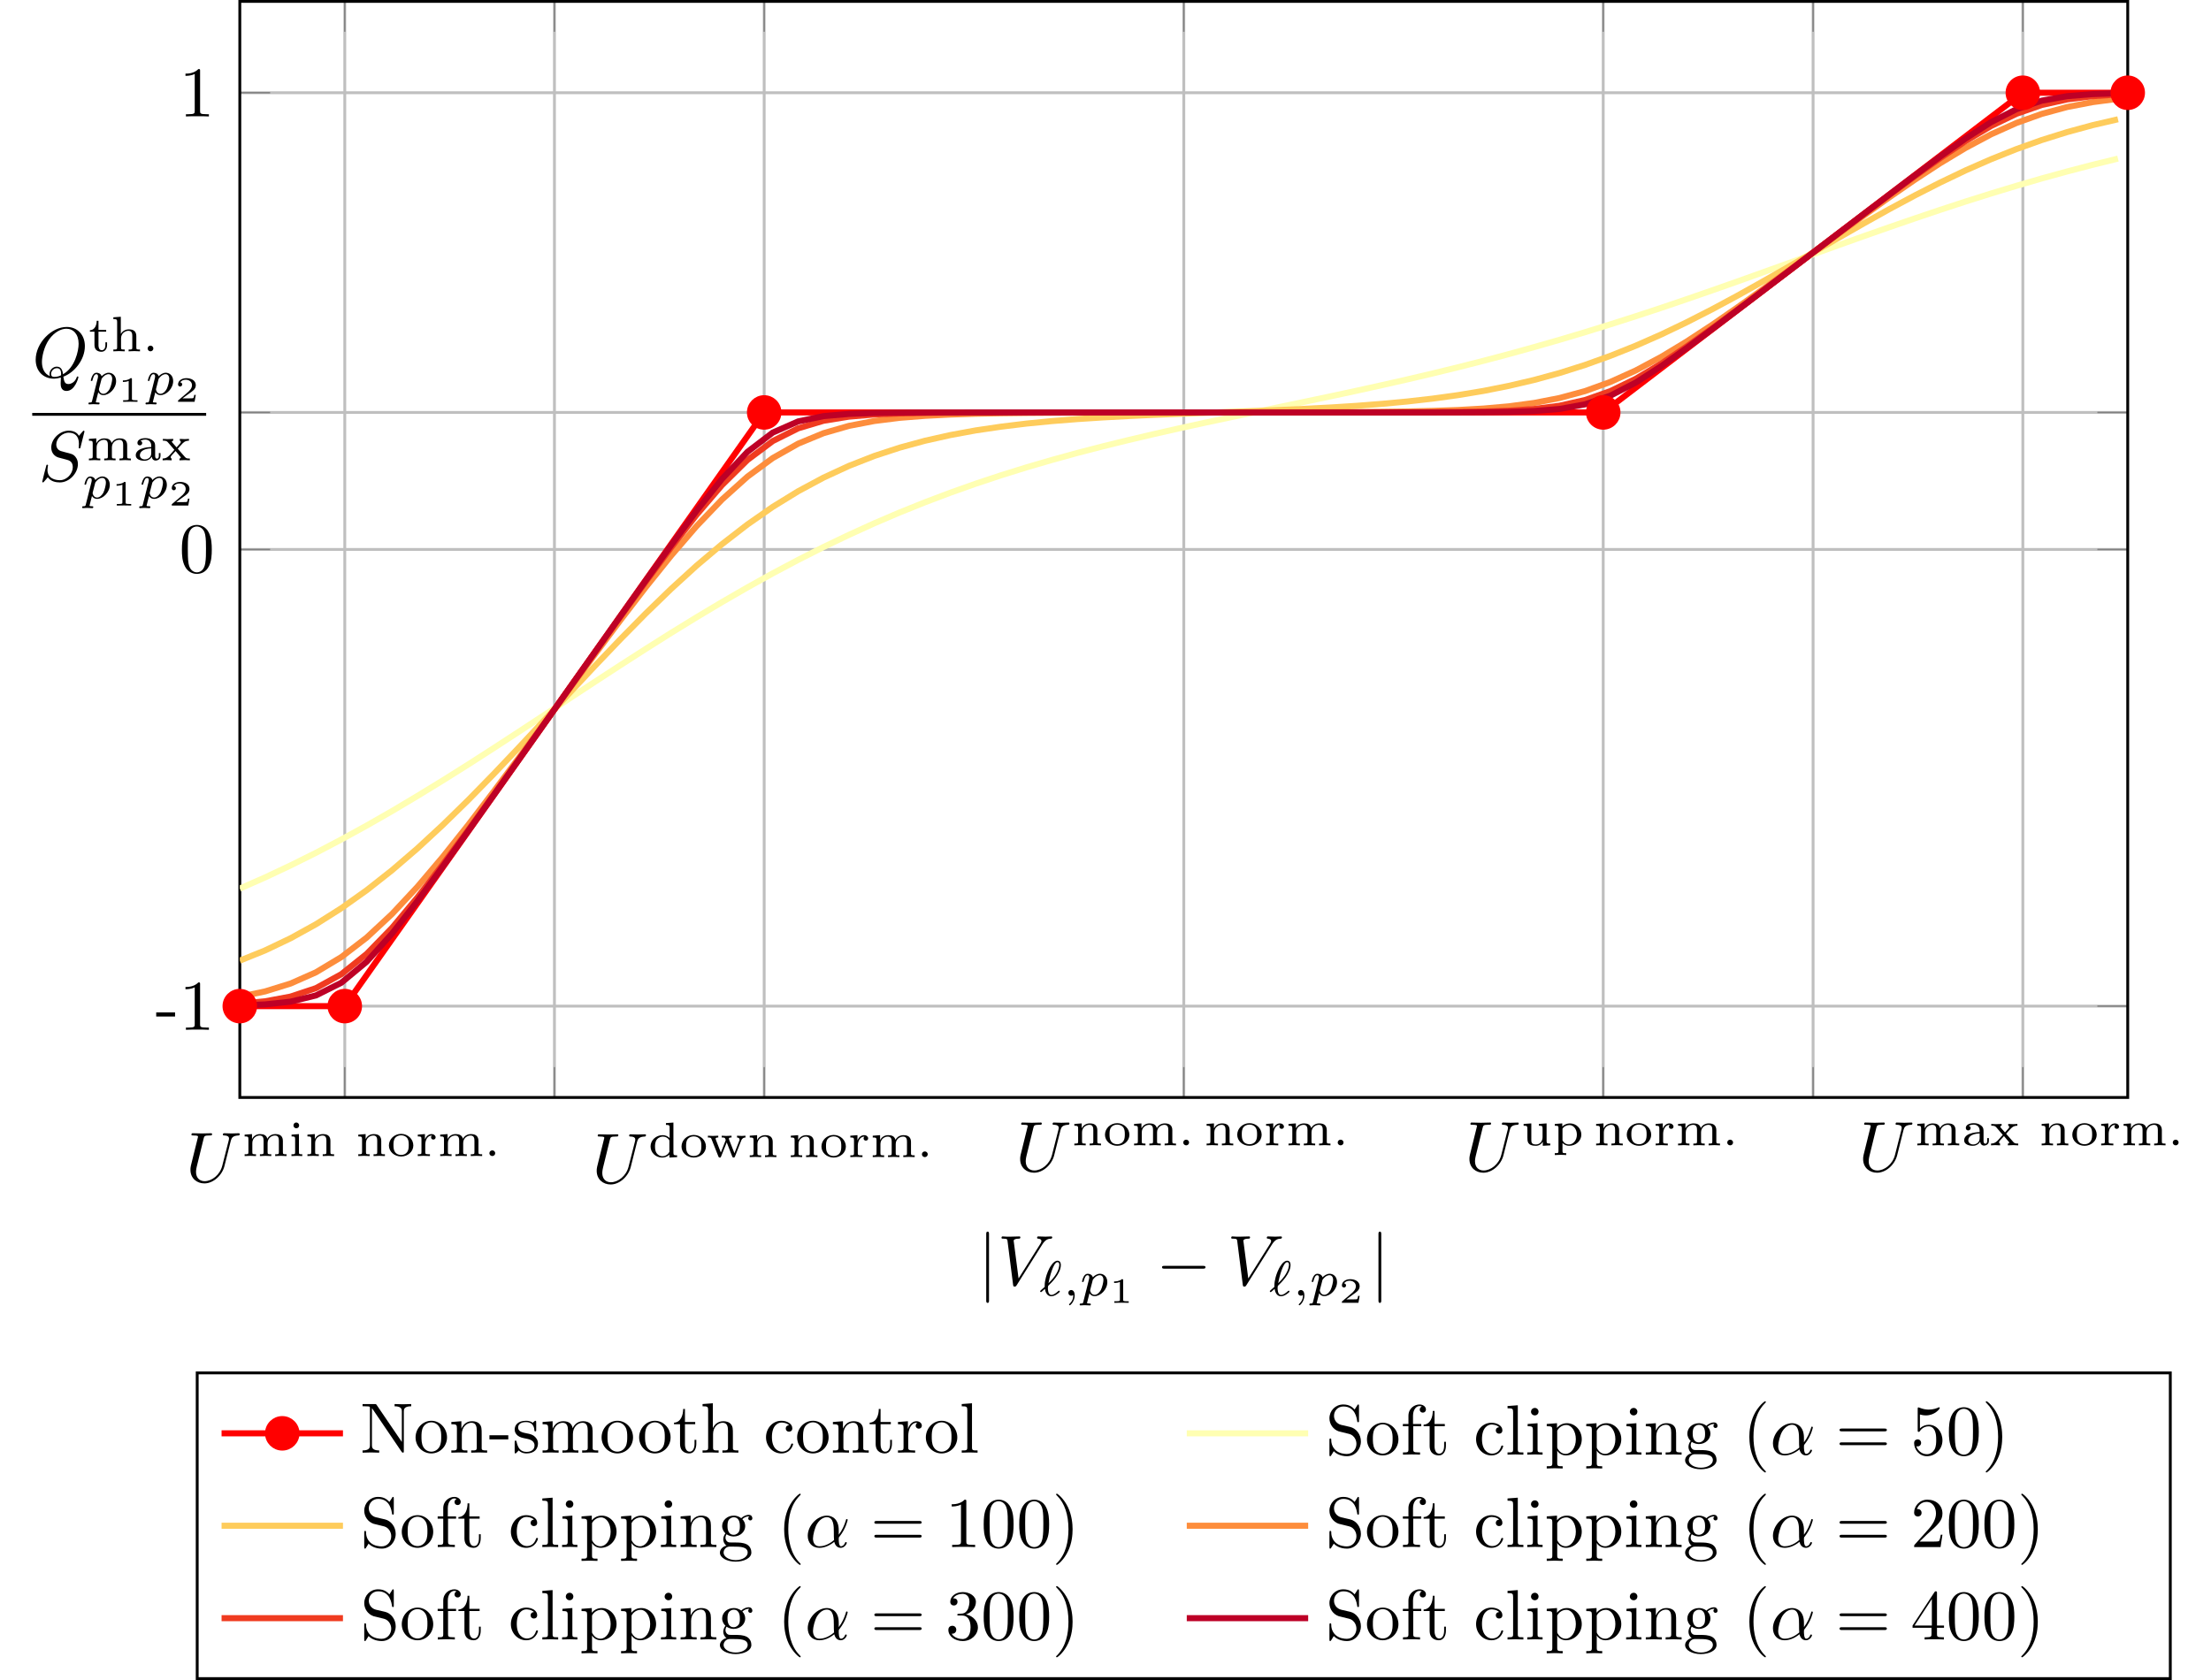<?xml version="1.0" encoding="UTF-8"?>
<svg xmlns="http://www.w3.org/2000/svg" xmlns:xlink="http://www.w3.org/1999/xlink" width="309.772pt" height="235.428pt" viewBox="0 0 309.772 235.428" version="1.1">
<rect x="0" y="0" width="309.772" height="235.428" fill="#333333" stroke="none"/>
<defs>
<g>
<symbol overflow="visible" id="glyph0-0">
<path style="stroke:none;" d=""/>
</symbol>
<symbol overflow="visible" id="glyph0-1">
<path style="stroke:none;" d="M 6.328 -5.766 C 6.438 -6.172 6.609 -6.469 7.406 -6.5 C 7.453 -6.5 7.578 -6.516 7.578 -6.703 C 7.578 -6.703 7.578 -6.812 7.453 -6.812 C 7.125 -6.812 6.766 -6.781 6.438 -6.781 C 6.094 -6.781 5.719 -6.812 5.391 -6.812 C 5.328 -6.812 5.219 -6.812 5.219 -6.609 C 5.219 -6.5 5.312 -6.5 5.391 -6.5 C 5.969 -6.484 6.078 -6.281 6.078 -6.062 C 6.078 -6.031 6.047 -5.875 6.047 -5.859 L 5.141 -2.297 C 4.812 -0.953 3.656 -0.094 2.656 -0.094 C 1.984 -0.094 1.453 -0.531 1.453 -1.391 C 1.453 -1.406 1.453 -1.719 1.562 -2.156 L 2.516 -6.047 C 2.609 -6.406 2.625 -6.5 3.359 -6.5 C 3.625 -6.5 3.703 -6.5 3.703 -6.703 C 3.703 -6.812 3.594 -6.812 3.562 -6.812 C 3.281 -6.812 2.562 -6.781 2.281 -6.781 C 2 -6.781 1.281 -6.812 1 -6.812 C 0.922 -6.812 0.812 -6.812 0.812 -6.609 C 0.812 -6.5 0.891 -6.5 1.094 -6.5 C 1.109 -6.5 1.297 -6.5 1.469 -6.484 C 1.641 -6.453 1.734 -6.453 1.734 -6.312 C 1.734 -6.266 1.625 -5.844 1.562 -5.609 L 1.344 -4.734 C 1.25 -4.344 0.781 -2.469 0.734 -2.266 C 0.672 -2 0.672 -1.844 0.672 -1.688 C 0.672 -0.484 1.578 0.219 2.625 0.219 C 3.875 0.219 5.109 -0.906 5.438 -2.219 Z M 6.328 -5.766 "/>
</symbol>
<symbol overflow="visible" id="glyph0-2">
<path style="stroke:none;" d="M 4.359 -0.062 C 5.906 -0.641 7.375 -2.422 7.375 -4.344 C 7.375 -5.953 6.312 -7.031 4.828 -7.031 C 2.688 -7.031 0.484 -4.766 0.484 -2.438 C 0.484 -0.781 1.609 0.219 3.047 0.219 C 3.297 0.219 3.625 0.172 4.016 0.062 C 3.984 0.688 3.984 0.703 3.984 0.844 C 3.984 1.156 3.984 1.938 4.812 1.938 C 5.984 1.938 6.469 0.109 6.469 0 C 6.469 -0.062 6.406 -0.094 6.359 -0.094 C 6.281 -0.094 6.266 -0.047 6.234 0.016 C 6 0.719 5.422 0.969 5.078 0.969 C 4.609 0.969 4.469 0.703 4.359 -0.062 Z M 2.484 -0.141 C 1.703 -0.453 1.359 -1.219 1.359 -2.125 C 1.359 -2.812 1.625 -4.234 2.375 -5.297 C 3.109 -6.312 4.047 -6.781 4.781 -6.781 C 5.766 -6.781 6.5 -6 6.5 -4.672 C 6.5 -3.672 5.984 -1.328 4.312 -0.406 C 4.266 -0.75 4.172 -1.469 3.438 -1.469 C 2.906 -1.469 2.422 -0.984 2.422 -0.453 C 2.422 -0.266 2.484 -0.156 2.484 -0.141 Z M 3.094 -0.031 C 2.953 -0.031 2.641 -0.031 2.641 -0.453 C 2.641 -0.859 3.016 -1.25 3.438 -1.25 C 3.859 -1.25 4.047 -1.016 4.047 -0.406 C 4.047 -0.266 4.031 -0.25 3.938 -0.203 C 3.672 -0.094 3.375 -0.031 3.094 -0.031 Z M 3.094 -0.031 "/>
</symbol>
<symbol overflow="visible" id="glyph0-3">
<path style="stroke:none;" d="M 6.438 -6.922 C 6.438 -6.953 6.406 -7.031 6.312 -7.031 C 6.266 -7.031 6.266 -7.016 6.141 -6.875 L 5.656 -6.312 C 5.406 -6.781 4.891 -7.031 4.234 -7.031 C 2.969 -7.031 1.781 -5.875 1.781 -4.672 C 1.781 -3.875 2.297 -3.406 2.812 -3.266 L 3.875 -2.984 C 4.25 -2.891 4.797 -2.734 4.797 -1.922 C 4.797 -1.031 3.984 -0.094 3 -0.094 C 2.359 -0.094 1.25 -0.312 1.25 -1.547 C 1.25 -1.781 1.312 -2.031 1.312 -2.078 C 1.328 -2.125 1.328 -2.141 1.328 -2.156 C 1.328 -2.25 1.266 -2.266 1.219 -2.266 C 1.172 -2.266 1.141 -2.25 1.109 -2.219 C 1.078 -2.188 0.516 0.094 0.516 0.125 C 0.516 0.172 0.562 0.219 0.625 0.219 C 0.672 0.219 0.688 0.203 0.812 0.062 L 1.297 -0.5 C 1.719 0.078 2.406 0.219 2.984 0.219 C 4.344 0.219 5.516 -1.109 5.516 -2.344 C 5.516 -3.031 5.172 -3.375 5.031 -3.516 C 4.797 -3.734 4.641 -3.781 3.766 -4 C 3.531 -4.062 3.188 -4.172 3.094 -4.188 C 2.828 -4.281 2.484 -4.562 2.484 -5.094 C 2.484 -5.906 3.281 -6.75 4.234 -6.75 C 5.047 -6.75 5.656 -6.312 5.656 -5.203 C 5.656 -4.891 5.625 -4.703 5.625 -4.641 C 5.625 -4.641 5.625 -4.547 5.734 -4.547 C 5.844 -4.547 5.859 -4.578 5.891 -4.75 Z M 6.438 -6.922 "/>
</symbol>
<symbol overflow="visible" id="glyph0-4">
<path style="stroke:none;" d="M 6.266 -5.672 C 6.75 -6.453 7.172 -6.484 7.531 -6.5 C 7.656 -6.516 7.672 -6.672 7.672 -6.688 C 7.672 -6.766 7.609 -6.812 7.531 -6.812 C 7.281 -6.812 6.984 -6.781 6.719 -6.781 C 6.391 -6.781 6.047 -6.812 5.734 -6.812 C 5.672 -6.812 5.547 -6.812 5.547 -6.625 C 5.547 -6.516 5.625 -6.5 5.703 -6.5 C 5.969 -6.484 6.156 -6.375 6.156 -6.172 C 6.156 -6.016 6.016 -5.797 6.016 -5.797 L 2.953 -0.922 L 2.266 -6.203 C 2.266 -6.375 2.5 -6.5 2.953 -6.5 C 3.094 -6.5 3.203 -6.5 3.203 -6.703 C 3.203 -6.781 3.125 -6.812 3.078 -6.812 C 2.672 -6.812 2.25 -6.781 1.828 -6.781 C 1.656 -6.781 1.469 -6.781 1.281 -6.781 C 1.109 -6.781 0.922 -6.812 0.75 -6.812 C 0.672 -6.812 0.562 -6.812 0.562 -6.625 C 0.562 -6.5 0.641 -6.5 0.812 -6.5 C 1.359 -6.5 1.375 -6.406 1.406 -6.156 L 2.188 -0.016 C 2.219 0.188 2.266 0.219 2.391 0.219 C 2.547 0.219 2.594 0.172 2.672 0.047 Z M 6.266 -5.672 "/>
</symbol>
<symbol overflow="visible" id="glyph0-5">
<path style="stroke:none;" d="M 4.75 -2.359 C 4.75 -3.922 3.828 -4.406 3.094 -4.406 C 1.719 -4.406 0.406 -2.984 0.406 -1.578 C 0.406 -0.641 1 0.109 2.031 0.109 C 2.656 0.109 3.375 -0.125 4.125 -0.734 C 4.25 -0.203 4.578 0.109 5.031 0.109 C 5.562 0.109 5.875 -0.438 5.875 -0.594 C 5.875 -0.672 5.812 -0.703 5.75 -0.703 C 5.688 -0.703 5.656 -0.672 5.625 -0.594 C 5.438 -0.109 5.078 -0.109 5.062 -0.109 C 4.75 -0.109 4.75 -0.891 4.75 -1.125 C 4.75 -1.328 4.75 -1.359 4.859 -1.469 C 5.797 -2.656 6 -3.812 6 -3.812 C 6 -3.844 5.984 -3.922 5.875 -3.922 C 5.781 -3.922 5.781 -3.891 5.734 -3.703 C 5.547 -3.078 5.219 -2.328 4.75 -1.734 Z M 4.094 -0.984 C 3.203 -0.219 2.438 -0.109 2.047 -0.109 C 1.453 -0.109 1.141 -0.562 1.141 -1.203 C 1.141 -1.688 1.406 -2.766 1.719 -3.266 C 2.188 -4 2.734 -4.188 3.078 -4.188 C 4.062 -4.188 4.062 -2.875 4.062 -2.109 C 4.062 -1.734 4.062 -1.156 4.094 -0.984 Z M 4.094 -0.984 "/>
</symbol>
<symbol overflow="visible" id="glyph1-0">
<path style="stroke:none;" d=""/>
</symbol>
<symbol overflow="visible" id="glyph1-1">
<path style="stroke:none;" d="M 5.734 -2.109 C 5.734 -2.719 5.422 -3.078 4.688 -3.078 C 4.125 -3.078 3.75 -2.781 3.562 -2.422 C 3.422 -2.922 3.047 -3.078 2.547 -3.078 C 1.969 -3.078 1.609 -2.766 1.406 -2.391 L 1.406 -3.078 L 0.375 -3 L 0.375 -2.75 C 0.844 -2.75 0.906 -2.703 0.906 -2.359 L 0.906 -0.547 C 0.906 -0.25 0.828 -0.25 0.375 -0.25 L 0.375 0 C 0.391 0 0.875 -0.031 1.172 -0.031 C 1.422 -0.031 1.906 0 1.969 0 L 1.969 -0.25 C 1.516 -0.25 1.453 -0.25 1.453 -0.547 L 1.453 -1.812 C 1.453 -2.531 2.031 -2.875 2.484 -2.875 C 2.969 -2.875 3.031 -2.5 3.031 -2.141 L 3.031 -0.547 C 3.031 -0.25 2.969 -0.25 2.516 -0.25 L 2.516 0 C 2.531 0 3.016 -0.031 3.312 -0.031 C 3.562 -0.031 4.047 0 4.109 0 L 4.109 -0.25 C 3.656 -0.25 3.594 -0.25 3.594 -0.547 L 3.594 -1.812 C 3.594 -2.531 4.172 -2.875 4.625 -2.875 C 5.109 -2.875 5.172 -2.5 5.172 -2.141 L 5.172 -0.547 C 5.172 -0.25 5.109 -0.25 4.656 -0.25 L 4.656 0 C 4.672 0 5.156 -0.031 5.453 -0.031 C 5.703 -0.031 6.188 0 6.25 0 L 6.25 -0.25 C 5.797 -0.25 5.734 -0.25 5.734 -0.547 Z M 5.734 -2.109 "/>
</symbol>
<symbol overflow="visible" id="glyph1-2">
<path style="stroke:none;" d="M 1.469 -4.297 C 1.469 -4.5 1.297 -4.703 1.062 -4.703 C 0.859 -4.703 0.672 -4.531 0.672 -4.297 C 0.672 -4.047 0.875 -3.891 1.062 -3.891 C 1.297 -3.891 1.469 -4.062 1.469 -4.297 Z M 0.406 -3 L 0.406 -2.75 C 0.844 -2.75 0.906 -2.703 0.906 -2.359 L 0.906 -0.547 C 0.906 -0.25 0.844 -0.25 0.391 -0.25 L 0.391 0 C 0.406 0 0.891 -0.031 1.172 -0.031 C 1.422 -0.031 1.672 -0.016 1.906 0 L 1.906 -0.25 C 1.5 -0.25 1.438 -0.25 1.438 -0.547 L 1.438 -3.078 Z M 0.406 -3 "/>
</symbol>
<symbol overflow="visible" id="glyph1-3">
<path style="stroke:none;" d="M 3.594 -2.109 C 3.594 -2.719 3.297 -3.078 2.547 -3.078 C 1.969 -3.078 1.609 -2.766 1.406 -2.391 L 1.406 -3.078 L 0.375 -3 L 0.375 -2.75 C 0.844 -2.75 0.906 -2.703 0.906 -2.359 L 0.906 -0.547 C 0.906 -0.25 0.828 -0.25 0.375 -0.25 L 0.375 0 C 0.391 0 0.875 -0.031 1.172 -0.031 C 1.422 -0.031 1.906 0 1.969 0 L 1.969 -0.25 C 1.516 -0.25 1.453 -0.25 1.453 -0.547 L 1.453 -1.812 C 1.453 -2.531 2.031 -2.875 2.484 -2.875 C 2.969 -2.875 3.031 -2.5 3.031 -2.141 L 3.031 -0.547 C 3.031 -0.25 2.969 -0.25 2.516 -0.25 L 2.516 0 C 2.531 0 3.016 -0.031 3.312 -0.031 C 3.562 -0.031 4.047 0 4.109 0 L 4.109 -0.25 C 3.656 -0.25 3.594 -0.25 3.594 -0.547 Z M 3.594 -2.109 "/>
</symbol>
<symbol overflow="visible" id="glyph1-4">
<path style="stroke:none;" d="M 3.109 -1.875 C 3.109 -2.234 3.109 -2.5 2.781 -2.766 C 2.5 -3 2.172 -3.109 1.75 -3.109 C 1.094 -3.109 0.625 -2.859 0.625 -2.438 C 0.625 -2.203 0.781 -2.094 0.969 -2.094 C 1.156 -2.094 1.297 -2.234 1.297 -2.422 C 1.297 -2.531 1.234 -2.688 1.047 -2.734 C 1.297 -2.906 1.703 -2.906 1.734 -2.906 C 2.125 -2.906 2.562 -2.656 2.562 -2.062 L 2.562 -1.859 C 2.172 -1.844 1.719 -1.812 1.203 -1.625 C 0.578 -1.406 0.391 -1.016 0.391 -0.703 C 0.391 -0.109 1.109 0.062 1.609 0.062 C 2.156 0.062 2.484 -0.25 2.641 -0.516 C 2.656 -0.234 2.844 0.031 3.172 0.031 C 3.188 0.031 3.859 0.031 3.859 -0.625 L 3.859 -1.016 L 3.625 -1.016 L 3.625 -0.641 C 3.625 -0.562 3.625 -0.234 3.359 -0.234 C 3.109 -0.234 3.109 -0.562 3.109 -0.641 Z M 2.562 -0.984 C 2.562 -0.312 1.969 -0.125 1.656 -0.125 C 1.297 -0.125 0.969 -0.359 0.969 -0.703 C 0.969 -1.094 1.297 -1.625 2.562 -1.672 Z M 2.562 -0.984 "/>
</symbol>
<symbol overflow="visible" id="glyph1-5">
<path style="stroke:none;" d="M 2.359 -1.562 C 2.359 -1.562 2.312 -1.625 2.312 -1.625 C 2.312 -1.656 2.766 -2.141 2.828 -2.203 C 3.078 -2.484 3.312 -2.75 3.875 -2.75 L 3.875 -3 C 3.672 -2.984 3.469 -2.969 3.281 -2.969 C 3.078 -2.969 2.797 -2.984 2.594 -3 L 2.594 -2.75 C 2.703 -2.734 2.734 -2.656 2.734 -2.594 C 2.734 -2.578 2.734 -2.469 2.625 -2.359 L 2.141 -1.812 L 1.562 -2.469 C 1.484 -2.547 1.484 -2.578 1.484 -2.609 C 1.484 -2.703 1.578 -2.75 1.672 -2.75 L 1.672 -3 C 1.422 -2.984 1.156 -2.969 0.891 -2.969 C 0.688 -2.969 0.422 -2.984 0.219 -3 L 0.219 -2.75 C 0.531 -2.75 0.719 -2.75 0.906 -2.547 L 1.766 -1.547 C 1.781 -1.531 1.828 -1.484 1.828 -1.469 C 1.828 -1.453 1.297 -0.875 1.234 -0.797 C 0.969 -0.516 0.734 -0.266 0.188 -0.25 L 0.188 0 C 0.391 -0.016 0.547 -0.031 0.766 -0.031 C 0.969 -0.031 1.25 -0.016 1.453 0 L 1.453 -0.25 C 1.375 -0.266 1.312 -0.312 1.312 -0.406 C 1.312 -0.547 1.391 -0.641 1.5 -0.75 L 2 -1.297 L 2.594 -0.594 C 2.734 -0.453 2.734 -0.438 2.734 -0.391 C 2.734 -0.266 2.578 -0.25 2.547 -0.25 L 2.547 0 C 2.609 0 3.109 -0.031 3.328 -0.031 C 3.547 -0.031 3.781 -0.016 4 0 L 4 -0.25 C 3.531 -0.25 3.484 -0.297 3.312 -0.469 Z M 2.359 -1.562 "/>
</symbol>
<symbol overflow="visible" id="glyph1-6">
<path style="stroke:none;" d="M 1.406 -2.75 L 2.484 -2.75 L 2.484 -3 L 1.406 -3 L 1.406 -4.281 L 1.156 -4.281 C 1.156 -3.656 0.875 -2.969 0.203 -2.953 L 0.203 -2.75 L 0.844 -2.75 L 0.844 -0.875 C 0.844 -0.094 1.438 0.062 1.828 0.062 C 2.297 0.062 2.609 -0.328 2.609 -0.875 L 2.609 -1.266 L 2.375 -1.266 L 2.375 -0.891 C 2.375 -0.406 2.156 -0.156 1.875 -0.156 C 1.406 -0.156 1.406 -0.734 1.406 -0.859 Z M 1.406 -2.75 "/>
</symbol>
<symbol overflow="visible" id="glyph1-7">
<path style="stroke:none;" d="M 3.594 -2.109 C 3.594 -2.719 3.297 -3.078 2.547 -3.078 C 1.922 -3.078 1.578 -2.703 1.422 -2.438 L 1.422 -4.844 L 0.375 -4.766 L 0.375 -4.516 C 0.844 -4.516 0.906 -4.453 0.906 -4.125 L 0.906 -0.547 C 0.906 -0.25 0.828 -0.25 0.375 -0.25 L 0.375 0 C 0.391 0 0.875 -0.031 1.172 -0.031 C 1.422 -0.031 1.906 0 1.969 0 L 1.969 -0.25 C 1.516 -0.25 1.453 -0.25 1.453 -0.547 L 1.453 -1.812 C 1.453 -2.531 2.031 -2.875 2.484 -2.875 C 2.969 -2.875 3.031 -2.5 3.031 -2.141 L 3.031 -0.547 C 3.031 -0.25 2.969 -0.25 2.516 -0.25 L 2.516 0 C 2.531 0 3.016 -0.031 3.312 -0.031 C 3.562 -0.031 4.047 0 4.109 0 L 4.109 -0.25 C 3.656 -0.25 3.594 -0.25 3.594 -0.547 Z M 3.594 -2.109 "/>
</symbol>
<symbol overflow="visible" id="glyph2-0">
<path style="stroke:none;" d=""/>
</symbol>
<symbol overflow="visible" id="glyph2-1">
<path style="stroke:none;" d="M 4.109 0 L 4.109 -0.25 C 3.656 -0.25 3.594 -0.25 3.594 -0.547 L 3.594 -2.109 C 3.594 -2.719 3.297 -3.078 2.547 -3.078 C 1.969 -3.078 1.609 -2.766 1.406 -2.391 L 1.406 -3.078 L 0.375 -3 L 0.375 -2.75 C 0.844 -2.75 0.906 -2.703 0.906 -2.359 L 0.906 -0.547 C 0.906 -0.25 0.828 -0.25 0.375 -0.25 L 0.375 0 C 0.375 0 0.875 -0.031 1.172 -0.031 C 1.422 -0.031 1.906 0 1.969 0 L 1.969 -0.25 C 1.516 -0.25 1.453 -0.25 1.453 -0.547 L 1.453 -1.812 C 1.453 -2.531 2.031 -2.875 2.484 -2.875 C 2.969 -2.875 3.031 -2.5 3.031 -2.141 L 3.031 -0.547 C 3.031 -0.25 2.969 -0.25 2.516 -0.25 L 2.516 0 C 2.516 0 3.016 -0.031 3.312 -0.031 C 3.562 -0.031 4.047 0 4.109 0 Z M 4.109 0 "/>
</symbol>
<symbol overflow="visible" id="glyph2-2">
<path style="stroke:none;" d="M 3.688 -1.484 C 3.688 -2.359 2.938 -3.109 1.984 -3.109 C 1.016 -3.109 0.266 -2.359 0.266 -1.484 C 0.266 -0.625 1.031 0.062 1.984 0.062 C 2.922 0.062 3.688 -0.625 3.688 -1.484 Z M 3.047 -1.547 C 3.047 -1.219 3.031 -0.844 2.828 -0.562 C 2.641 -0.297 2.328 -0.156 1.984 -0.156 C 1.719 -0.156 1.344 -0.234 1.109 -0.578 C 0.922 -0.859 0.906 -1.219 0.906 -1.547 C 0.906 -1.844 0.906 -2.266 1.156 -2.562 C 1.328 -2.766 1.625 -2.906 1.984 -2.906 C 2.391 -2.906 2.688 -2.719 2.844 -2.5 C 3.031 -2.234 3.047 -1.875 3.047 -1.547 Z M 3.047 -1.547 "/>
</symbol>
<symbol overflow="visible" id="glyph2-3">
<path style="stroke:none;" d="M 2.844 -2.625 C 2.844 -2.859 2.609 -3.078 2.281 -3.078 C 1.938 -3.078 1.547 -2.859 1.344 -2.328 L 1.344 -3.078 L 0.344 -3 L 0.344 -2.75 C 0.812 -2.75 0.859 -2.703 0.859 -2.359 L 0.859 -0.547 C 0.859 -0.25 0.797 -0.25 0.344 -0.25 L 0.344 0 C 0.375 0 0.844 -0.031 1.141 -0.031 L 2.047 0 L 2.047 -0.25 L 1.906 -0.25 C 1.391 -0.25 1.391 -0.328 1.391 -0.562 L 1.391 -1.594 C 1.391 -2.172 1.656 -2.875 2.328 -2.875 C 2.266 -2.828 2.203 -2.734 2.203 -2.625 C 2.203 -2.391 2.391 -2.312 2.516 -2.312 C 2.688 -2.312 2.844 -2.422 2.844 -2.625 Z M 2.844 -2.625 "/>
</symbol>
<symbol overflow="visible" id="glyph2-4">
<path style="stroke:none;" d="M 6.25 0 L 6.25 -0.25 C 5.797 -0.25 5.734 -0.25 5.734 -0.547 L 5.734 -2.109 C 5.734 -2.719 5.422 -3.078 4.688 -3.078 C 4.125 -3.078 3.75 -2.781 3.562 -2.422 C 3.422 -2.922 3.047 -3.078 2.547 -3.078 C 1.969 -3.078 1.609 -2.766 1.406 -2.391 L 1.406 -3.078 L 0.375 -3 L 0.375 -2.75 C 0.844 -2.75 0.906 -2.703 0.906 -2.359 L 0.906 -0.547 C 0.906 -0.25 0.828 -0.25 0.375 -0.25 L 0.375 0 C 0.375 0 0.875 -0.031 1.172 -0.031 C 1.422 -0.031 1.906 0 1.969 0 L 1.969 -0.25 C 1.516 -0.25 1.453 -0.25 1.453 -0.547 L 1.453 -1.812 C 1.453 -2.531 2.031 -2.875 2.484 -2.875 C 2.969 -2.875 3.031 -2.5 3.031 -2.141 L 3.031 -0.547 C 3.031 -0.25 2.969 -0.25 2.516 -0.25 L 2.516 0 C 2.516 0 3.016 -0.031 3.312 -0.031 C 3.562 -0.031 4.047 0 4.109 0 L 4.109 -0.25 C 3.656 -0.25 3.594 -0.25 3.594 -0.547 L 3.594 -1.812 C 3.594 -2.531 4.172 -2.875 4.625 -2.875 C 5.109 -2.875 5.172 -2.5 5.172 -2.141 L 5.172 -0.547 C 5.172 -0.25 5.109 -0.25 4.656 -0.25 L 4.656 0 C 4.656 0 5.156 -0.031 5.453 -0.031 C 5.703 -0.031 6.188 0 6.25 0 Z M 6.25 0 "/>
</symbol>
<symbol overflow="visible" id="glyph2-5">
<path style="stroke:none;" d="M 1.531 -0.391 C 1.531 -0.641 1.328 -0.797 1.125 -0.797 C 0.891 -0.797 0.719 -0.609 0.719 -0.406 C 0.719 -0.156 0.922 0 1.125 0 C 1.359 0 1.531 -0.188 1.531 -0.391 Z M 1.531 -0.391 "/>
</symbol>
<symbol overflow="visible" id="glyph2-6">
<path style="stroke:none;" d="M 4.047 0 L 4.047 -0.25 C 3.578 -0.25 3.531 -0.297 3.531 -0.641 L 3.531 -4.844 L 2.484 -4.766 L 2.484 -4.516 C 2.953 -4.516 3 -4.453 3 -4.125 L 3 -2.672 C 2.75 -2.922 2.406 -3.078 2.031 -3.078 C 1.094 -3.078 0.328 -2.375 0.328 -1.5 C 0.328 -0.625 1.062 0.062 1.938 0.062 C 2.516 0.062 2.859 -0.234 2.969 -0.359 L 2.969 0.062 Z M 2.969 -0.734 C 2.797 -0.406 2.438 -0.125 1.984 -0.125 C 1.594 -0.125 1.312 -0.359 1.172 -0.562 C 1.031 -0.766 0.953 -1.047 0.953 -1.484 C 0.953 -1.656 0.953 -2.172 1.234 -2.5 C 1.516 -2.812 1.859 -2.875 2.062 -2.875 C 2.391 -2.875 2.703 -2.719 2.891 -2.469 C 2.969 -2.359 2.969 -2.359 2.969 -2.219 Z M 2.969 -0.734 "/>
</symbol>
<symbol overflow="visible" id="glyph2-7">
<path style="stroke:none;" d="M 5.469 -2.75 L 5.469 -3 C 5.281 -2.984 5.156 -2.969 4.969 -2.969 C 4.75 -2.969 4.484 -2.984 4.281 -3 L 4.281 -2.75 C 4.516 -2.75 4.641 -2.609 4.641 -2.453 C 4.641 -2.391 4.641 -2.375 4.594 -2.281 L 3.922 -0.547 L 3.172 -2.453 C 3.156 -2.484 3.141 -2.531 3.141 -2.578 C 3.141 -2.734 3.312 -2.75 3.516 -2.75 L 3.516 -3 C 3.266 -2.984 3.016 -2.969 2.766 -2.969 C 2.562 -2.969 2.344 -2.984 2.141 -3 L 2.141 -2.75 C 2.312 -2.75 2.453 -2.75 2.547 -2.703 C 2.641 -2.625 2.703 -2.391 2.703 -2.391 C 2.703 -2.391 2.688 -2.328 2.672 -2.312 L 2.016 -0.641 L 1.312 -2.453 C 1.281 -2.547 1.281 -2.547 1.281 -2.578 C 1.281 -2.75 1.531 -2.75 1.656 -2.75 L 1.656 -3 C 1.656 -3 1.141 -2.969 0.859 -2.969 C 0.641 -2.969 0.422 -2.984 0.203 -3 L 0.203 -2.75 C 0.484 -2.75 0.641 -2.75 0.703 -2.547 L 1.672 -0.094 C 1.719 0.016 1.734 0.062 1.875 0.062 C 2 0.062 2.016 0.016 2.047 -0.078 L 2.844 -2.062 L 3.609 -0.094 C 3.656 0 3.672 0.062 3.812 0.062 C 3.938 0.062 3.953 0.016 4 -0.094 L 4.875 -2.328 C 5.016 -2.672 5.25 -2.75 5.469 -2.75 Z M 5.469 -2.75 "/>
</symbol>
<symbol overflow="visible" id="glyph2-8">
<path style="stroke:none;" d="M 4.109 0 L 4.109 -0.25 C 3.641 -0.25 3.594 -0.297 3.594 -0.641 L 3.594 -3.078 L 2.516 -3 L 2.516 -2.75 C 2.984 -2.75 3.031 -2.703 3.031 -2.359 L 3.031 -1.156 C 3.031 -0.547 2.641 -0.125 2.109 -0.125 C 1.484 -0.125 1.453 -0.422 1.453 -0.781 L 1.453 -3.078 L 0.375 -3 L 0.375 -2.75 C 0.906 -2.75 0.906 -2.719 0.906 -2.109 L 0.906 -1.062 C 0.906 -0.578 0.906 0.062 2.062 0.062 C 2.219 0.062 2.719 0.062 3.062 -0.516 L 3.062 0.062 Z M 4.109 0 "/>
</symbol>
<symbol overflow="visible" id="glyph2-9">
<path style="stroke:none;" d="M 4.062 -1.5 C 4.062 -2.359 3.359 -3.078 2.469 -3.078 C 2.078 -3.078 1.672 -2.922 1.391 -2.641 L 1.391 -3.078 L 0.344 -3 L 0.344 -2.75 C 0.828 -2.75 0.859 -2.703 0.859 -2.422 L 0.859 0.797 C 0.859 1.094 0.797 1.094 0.344 1.094 L 0.344 1.359 C 0.344 1.359 0.844 1.328 1.141 1.328 C 1.391 1.328 1.875 1.344 1.938 1.359 L 1.938 1.094 C 1.484 1.094 1.422 1.094 1.422 0.797 L 1.422 -0.328 C 1.453 -0.297 1.781 0.062 2.359 0.062 C 3.281 0.062 4.062 -0.625 4.062 -1.5 Z M 3.438 -1.5 C 3.438 -0.703 2.906 -0.125 2.328 -0.125 C 1.703 -0.125 1.438 -0.656 1.422 -0.703 L 1.422 -2.328 C 1.625 -2.672 2.031 -2.844 2.391 -2.844 C 2.984 -2.844 3.438 -2.234 3.438 -1.5 Z M 3.438 -1.5 "/>
</symbol>
<symbol overflow="visible" id="glyph3-0">
<path style="stroke:none;" d=""/>
</symbol>
<symbol overflow="visible" id="glyph3-1">
<path style="stroke:none;" d="M 2.75 -1.859 L 2.75 -2.438 L 0.109 -2.438 L 0.109 -1.859 Z M 2.75 -1.859 "/>
</symbol>
<symbol overflow="visible" id="glyph3-2">
<path style="stroke:none;" d="M 4.172 0 L 4.172 -0.312 L 3.859 -0.312 C 2.953 -0.312 2.938 -0.422 2.938 -0.781 L 2.938 -6.375 C 2.938 -6.625 2.938 -6.641 2.703 -6.641 C 2.078 -6 1.203 -6 0.891 -6 L 0.891 -5.688 C 1.094 -5.688 1.672 -5.688 2.188 -5.953 L 2.188 -0.781 C 2.188 -0.422 2.156 -0.312 1.266 -0.312 L 0.953 -0.312 L 0.953 0 C 1.297 -0.031 2.156 -0.031 2.562 -0.031 C 2.953 -0.031 3.828 -0.031 4.172 0 Z M 4.172 0 "/>
</symbol>
<symbol overflow="visible" id="glyph3-3">
<path style="stroke:none;" d="M 4.578 -3.188 C 4.578 -3.984 4.531 -4.781 4.188 -5.516 C 3.734 -6.484 2.906 -6.641 2.5 -6.641 C 1.891 -6.641 1.172 -6.375 0.75 -5.453 C 0.438 -4.766 0.391 -3.984 0.391 -3.188 C 0.391 -2.438 0.422 -1.547 0.844 -0.781 C 1.266 0.016 2 0.219 2.484 0.219 C 3.016 0.219 3.781 0.016 4.219 -0.938 C 4.531 -1.625 4.578 -2.406 4.578 -3.188 Z M 3.766 -3.312 C 3.766 -2.562 3.766 -1.891 3.656 -1.25 C 3.5 -0.297 2.938 0 2.484 0 C 2.094 0 1.5 -0.25 1.328 -1.203 C 1.219 -1.797 1.219 -2.719 1.219 -3.312 C 1.219 -3.953 1.219 -4.609 1.297 -5.141 C 1.484 -6.328 2.234 -6.422 2.484 -6.422 C 2.812 -6.422 3.469 -6.234 3.656 -5.25 C 3.766 -4.688 3.766 -3.938 3.766 -3.312 Z M 3.766 -3.312 "/>
</symbol>
<symbol overflow="visible" id="glyph3-4">
<path style="stroke:none;" d="M 7.141 -6.5 L 7.141 -6.812 L 5.969 -6.781 L 4.812 -6.812 L 4.812 -6.5 C 5.828 -6.5 5.828 -6.031 5.828 -5.766 L 5.828 -1.5 L 2.312 -6.672 C 2.219 -6.797 2.219 -6.812 2.031 -6.812 L 0.328 -6.812 L 0.328 -6.5 L 0.625 -6.5 C 0.766 -6.5 0.969 -6.484 1.109 -6.484 C 1.344 -6.453 1.359 -6.438 1.359 -6.25 L 1.359 -1.047 C 1.359 -0.781 1.359 -0.312 0.328 -0.312 L 0.328 0 L 1.5 -0.031 L 2.656 0 L 2.656 -0.312 C 1.641 -0.312 1.641 -0.781 1.641 -1.047 L 1.641 -6.234 C 1.688 -6.188 1.688 -6.172 1.734 -6.109 L 5.797 -0.125 C 5.891 -0.016 5.906 0 5.969 0 C 6.109 0 6.109 -0.062 6.109 -0.266 L 6.109 -5.766 C 6.109 -6.031 6.109 -6.5 7.141 -6.5 Z M 7.141 -6.5 "/>
</symbol>
<symbol overflow="visible" id="glyph3-5">
<path style="stroke:none;" d="M 4.688 -2.141 C 4.688 -3.406 3.703 -4.469 2.5 -4.469 C 1.25 -4.469 0.281 -3.375 0.281 -2.141 C 0.281 -0.844 1.312 0.109 2.484 0.109 C 3.688 0.109 4.688 -0.875 4.688 -2.141 Z M 3.875 -2.219 C 3.875 -1.859 3.875 -1.312 3.656 -0.875 C 3.422 -0.422 2.984 -0.141 2.5 -0.141 C 2.062 -0.141 1.625 -0.344 1.359 -0.812 C 1.109 -1.25 1.109 -1.859 1.109 -2.219 C 1.109 -2.609 1.109 -3.141 1.344 -3.578 C 1.609 -4.031 2.078 -4.25 2.484 -4.25 C 2.922 -4.25 3.344 -4.031 3.609 -3.594 C 3.875 -3.172 3.875 -2.594 3.875 -2.219 Z M 3.875 -2.219 "/>
</symbol>
<symbol overflow="visible" id="glyph3-6">
<path style="stroke:none;" d="M 5.328 0 L 5.328 -0.312 C 4.812 -0.312 4.562 -0.312 4.562 -0.609 L 4.562 -2.516 C 4.562 -3.375 4.562 -3.672 4.25 -4.031 C 4.109 -4.203 3.781 -4.406 3.203 -4.406 C 2.469 -4.406 2 -3.984 1.719 -3.359 L 1.719 -4.406 L 0.312 -4.297 L 0.312 -3.984 C 1.016 -3.984 1.094 -3.922 1.094 -3.422 L 1.094 -0.75 C 1.094 -0.312 0.984 -0.312 0.312 -0.312 L 0.312 0 L 1.453 -0.031 L 2.562 0 L 2.562 -0.312 C 1.891 -0.312 1.781 -0.312 1.781 -0.75 L 1.781 -2.594 C 1.781 -3.625 2.5 -4.188 3.125 -4.188 C 3.766 -4.188 3.875 -3.656 3.875 -3.078 L 3.875 -0.75 C 3.875 -0.312 3.766 -0.312 3.094 -0.312 L 3.094 0 L 4.219 -0.031 Z M 5.328 0 "/>
</symbol>
<symbol overflow="visible" id="glyph3-7">
<path style="stroke:none;" d="M 3.594 -1.281 C 3.594 -1.797 3.297 -2.109 3.172 -2.219 C 2.844 -2.547 2.453 -2.625 2.031 -2.703 C 1.469 -2.812 0.812 -2.938 0.812 -3.516 C 0.812 -3.875 1.062 -4.281 1.922 -4.281 C 3.016 -4.281 3.078 -3.375 3.094 -3.078 C 3.094 -2.984 3.203 -2.984 3.203 -2.984 C 3.344 -2.984 3.344 -3.031 3.344 -3.219 L 3.344 -4.234 C 3.344 -4.391 3.344 -4.469 3.234 -4.469 C 3.188 -4.469 3.156 -4.469 3.031 -4.344 C 3 -4.312 2.906 -4.219 2.859 -4.188 C 2.484 -4.469 2.078 -4.469 1.922 -4.469 C 0.703 -4.469 0.328 -3.797 0.328 -3.234 C 0.328 -2.891 0.484 -2.609 0.75 -2.391 C 1.078 -2.141 1.359 -2.078 2.078 -1.938 C 2.297 -1.891 3.109 -1.734 3.109 -1.016 C 3.109 -0.516 2.766 -0.109 1.984 -0.109 C 1.141 -0.109 0.781 -0.672 0.594 -1.531 C 0.562 -1.656 0.562 -1.688 0.453 -1.688 C 0.328 -1.688 0.328 -1.625 0.328 -1.453 L 0.328 -0.125 C 0.328 0.047 0.328 0.109 0.438 0.109 C 0.484 0.109 0.5 0.094 0.688 -0.094 C 0.703 -0.109 0.703 -0.125 0.891 -0.312 C 1.328 0.094 1.781 0.109 1.984 0.109 C 3.125 0.109 3.594 -0.562 3.594 -1.281 Z M 3.594 -1.281 "/>
</symbol>
<symbol overflow="visible" id="glyph3-8">
<path style="stroke:none;" d="M 8.109 0 L 8.109 -0.312 C 7.594 -0.312 7.344 -0.312 7.328 -0.609 L 7.328 -2.516 C 7.328 -3.375 7.328 -3.672 7.016 -4.031 C 6.875 -4.203 6.547 -4.406 5.969 -4.406 C 5.141 -4.406 4.688 -3.812 4.531 -3.422 C 4.391 -4.297 3.656 -4.406 3.203 -4.406 C 2.469 -4.406 2 -3.984 1.719 -3.359 L 1.719 -4.406 L 0.312 -4.297 L 0.312 -3.984 C 1.016 -3.984 1.094 -3.922 1.094 -3.422 L 1.094 -0.75 C 1.094 -0.312 0.984 -0.312 0.312 -0.312 L 0.312 0 L 1.453 -0.031 L 2.562 0 L 2.562 -0.312 C 1.891 -0.312 1.781 -0.312 1.781 -0.75 L 1.781 -2.594 C 1.781 -3.625 2.5 -4.188 3.125 -4.188 C 3.766 -4.188 3.875 -3.656 3.875 -3.078 L 3.875 -0.75 C 3.875 -0.312 3.766 -0.312 3.094 -0.312 L 3.094 0 L 4.219 -0.031 L 5.328 0 L 5.328 -0.312 C 4.672 -0.312 4.562 -0.312 4.562 -0.75 L 4.562 -2.594 C 4.562 -3.625 5.266 -4.188 5.906 -4.188 C 6.531 -4.188 6.641 -3.656 6.641 -3.078 L 6.641 -0.75 C 6.641 -0.312 6.531 -0.312 5.859 -0.312 L 5.859 0 L 6.984 -0.031 Z M 8.109 0 "/>
</symbol>
<symbol overflow="visible" id="glyph3-9">
<path style="stroke:none;" d="M 3.312 -1.234 L 3.312 -1.797 L 3.062 -1.797 L 3.062 -1.25 C 3.062 -0.516 2.766 -0.141 2.391 -0.141 C 1.719 -0.141 1.719 -1.047 1.719 -1.219 L 1.719 -3.984 L 3.156 -3.984 L 3.156 -4.297 L 1.719 -4.297 L 1.719 -6.125 L 1.469 -6.125 C 1.469 -5.312 1.172 -4.25 0.188 -4.203 L 0.188 -3.984 L 1.031 -3.984 L 1.031 -1.234 C 1.031 -0.016 1.969 0.109 2.328 0.109 C 3.031 0.109 3.312 -0.594 3.312 -1.234 Z M 3.312 -1.234 "/>
</symbol>
<symbol overflow="visible" id="glyph3-10">
<path style="stroke:none;" d="M 5.328 0 L 5.328 -0.312 C 4.812 -0.312 4.562 -0.312 4.562 -0.609 L 4.562 -2.516 C 4.562 -3.375 4.562 -3.672 4.25 -4.031 C 4.109 -4.203 3.781 -4.406 3.203 -4.406 C 2.359 -4.406 1.922 -3.812 1.766 -3.453 L 1.75 -3.453 L 1.75 -6.922 L 0.312 -6.812 L 0.312 -6.5 C 1.016 -6.5 1.094 -6.438 1.094 -5.938 L 1.094 -0.75 C 1.094 -0.312 0.984 -0.312 0.312 -0.312 L 0.312 0 L 1.453 -0.031 L 2.562 0 L 2.562 -0.312 C 1.891 -0.312 1.781 -0.312 1.781 -0.75 L 1.781 -2.594 C 1.781 -3.625 2.5 -4.188 3.125 -4.188 C 3.766 -4.188 3.875 -3.656 3.875 -3.078 L 3.875 -0.75 C 3.875 -0.312 3.766 -0.312 3.094 -0.312 L 3.094 0 L 4.219 -0.031 Z M 5.328 0 "/>
</symbol>
<symbol overflow="visible" id="glyph3-11">
<path style="stroke:none;" d="M 4.141 -1.188 C 4.141 -1.281 4.031 -1.281 4 -1.281 C 3.922 -1.281 3.891 -1.25 3.875 -1.188 C 3.594 -0.266 2.938 -0.141 2.578 -0.141 C 2.047 -0.141 1.172 -0.562 1.172 -2.172 C 1.172 -3.797 1.984 -4.219 2.516 -4.219 C 2.609 -4.219 3.234 -4.203 3.578 -3.844 C 3.172 -3.812 3.109 -3.516 3.109 -3.391 C 3.109 -3.125 3.297 -2.938 3.562 -2.938 C 3.828 -2.938 4.031 -3.094 4.031 -3.406 C 4.031 -4.078 3.266 -4.469 2.5 -4.469 C 1.25 -4.469 0.344 -3.391 0.344 -2.156 C 0.344 -0.875 1.328 0.109 2.484 0.109 C 3.812 0.109 4.141 -1.094 4.141 -1.188 Z M 4.141 -1.188 "/>
</symbol>
<symbol overflow="visible" id="glyph3-12">
<path style="stroke:none;" d="M 3.625 -3.797 C 3.625 -4.109 3.312 -4.406 2.891 -4.406 C 2.156 -4.406 1.797 -3.734 1.672 -3.312 L 1.672 -4.406 L 0.281 -4.297 L 0.281 -3.984 C 0.984 -3.984 1.062 -3.922 1.062 -3.422 L 1.062 -0.75 C 1.062 -0.312 0.953 -0.312 0.281 -0.312 L 0.281 0 L 1.422 -0.031 C 1.812 -0.031 2.281 -0.031 2.688 0 L 2.688 -0.312 L 2.469 -0.312 C 1.734 -0.312 1.719 -0.422 1.719 -0.781 L 1.719 -2.312 C 1.719 -3.297 2.141 -4.188 2.891 -4.188 C 2.953 -4.188 2.984 -4.188 3 -4.172 C 2.969 -4.172 2.766 -4.047 2.766 -3.781 C 2.766 -3.516 2.984 -3.359 3.203 -3.359 C 3.375 -3.359 3.625 -3.484 3.625 -3.797 Z M 3.625 -3.797 "/>
</symbol>
<symbol overflow="visible" id="glyph3-13">
<path style="stroke:none;" d="M 2.547 0 L 2.547 -0.312 C 1.875 -0.312 1.766 -0.312 1.766 -0.75 L 1.766 -6.922 L 0.328 -6.812 L 0.328 -6.5 C 1.031 -6.5 1.109 -6.438 1.109 -5.938 L 1.109 -0.75 C 1.109 -0.312 1 -0.312 0.328 -0.312 L 0.328 0 L 1.438 -0.031 Z M 2.547 0 "/>
</symbol>
<symbol overflow="visible" id="glyph3-14">
<path style="stroke:none;" d="M 4.969 -1.859 C 4.969 -2.844 4.312 -3.672 3.484 -3.875 L 2.203 -4.172 C 1.578 -4.328 1.203 -4.859 1.203 -5.438 C 1.203 -6.141 1.734 -6.75 2.516 -6.75 C 4.172 -6.75 4.391 -5.109 4.453 -4.672 C 4.469 -4.609 4.469 -4.547 4.578 -4.547 C 4.703 -4.547 4.703 -4.594 4.703 -4.781 L 4.703 -6.781 C 4.703 -6.953 4.703 -7.031 4.594 -7.031 C 4.531 -7.031 4.516 -7.016 4.453 -6.891 L 4.094 -6.328 C 3.797 -6.625 3.391 -7.031 2.5 -7.031 C 1.391 -7.031 0.562 -6.156 0.562 -5.094 C 0.562 -4.266 1.094 -3.531 1.859 -3.266 C 1.969 -3.234 2.484 -3.109 3.188 -2.938 C 3.453 -2.875 3.75 -2.797 4.031 -2.438 C 4.234 -2.172 4.344 -1.844 4.344 -1.516 C 4.344 -0.812 3.844 -0.094 3 -0.094 C 2.719 -0.094 1.953 -0.141 1.422 -0.625 C 0.844 -1.172 0.812 -1.797 0.812 -2.156 C 0.797 -2.266 0.719 -2.266 0.688 -2.266 C 0.562 -2.266 0.562 -2.188 0.562 -2.016 L 0.562 -0.016 C 0.562 0.156 0.562 0.219 0.672 0.219 C 0.734 0.219 0.75 0.203 0.812 0.094 C 0.812 0.094 0.844 0.047 1.172 -0.484 C 1.484 -0.141 2.125 0.219 3.016 0.219 C 4.172 0.219 4.969 -0.75 4.969 -1.859 Z M 4.969 -1.859 "/>
</symbol>
<symbol overflow="visible" id="glyph3-15">
<path style="stroke:none;" d="M 3.562 -6.328 C 3.562 -6.703 3.188 -7.031 2.656 -7.031 C 1.969 -7.031 1.109 -6.5 1.109 -5.438 L 1.109 -4.297 L 0.328 -4.297 L 0.328 -3.984 L 1.109 -3.984 L 1.109 -0.75 C 1.109 -0.312 1 -0.312 0.344 -0.312 L 0.344 0 L 1.469 -0.031 C 1.875 -0.031 2.344 -0.031 2.734 0 L 2.734 -0.312 L 2.531 -0.312 C 1.797 -0.312 1.781 -0.422 1.781 -0.781 L 1.781 -3.984 L 2.906 -3.984 L 2.906 -4.297 L 1.75 -4.297 L 1.75 -5.453 C 1.75 -6.328 2.219 -6.812 2.656 -6.812 C 2.688 -6.812 2.844 -6.812 2.984 -6.734 C 2.875 -6.703 2.688 -6.562 2.688 -6.312 C 2.688 -6.094 2.844 -5.891 3.125 -5.891 C 3.406 -5.891 3.562 -6.094 3.562 -6.328 Z M 3.562 -6.328 "/>
</symbol>
<symbol overflow="visible" id="glyph3-16">
<path style="stroke:none;" d="M 2.469 0 L 2.469 -0.312 C 1.797 -0.312 1.766 -0.359 1.766 -0.75 L 1.766 -4.406 L 0.375 -4.297 L 0.375 -3.984 C 1.016 -3.984 1.109 -3.922 1.109 -3.438 L 1.109 -0.75 C 1.109 -0.312 1 -0.312 0.328 -0.312 L 0.328 0 L 1.422 -0.031 C 1.781 -0.031 2.125 -0.016 2.469 0 Z M 1.906 -6.016 C 1.906 -6.297 1.688 -6.547 1.391 -6.547 C 1.047 -6.547 0.844 -6.266 0.844 -6.016 C 0.844 -5.75 1.078 -5.5 1.375 -5.5 C 1.719 -5.5 1.906 -5.766 1.906 -6.016 Z M 1.906 -6.016 "/>
</symbol>
<symbol overflow="visible" id="glyph3-17">
<path style="stroke:none;" d="M 5.188 -2.156 C 5.188 -3.422 4.234 -4.406 3.109 -4.406 C 2.328 -4.406 1.906 -3.969 1.719 -3.75 L 1.719 -4.406 L 0.281 -4.297 L 0.281 -3.984 C 0.984 -3.984 1.062 -3.922 1.062 -3.484 L 1.062 1.172 C 1.062 1.625 0.953 1.625 0.281 1.625 L 0.281 1.938 L 1.391 1.906 L 2.516 1.938 L 2.516 1.625 C 1.859 1.625 1.75 1.625 1.75 1.172 L 1.75 -0.594 C 1.797 -0.422 2.219 0.109 2.969 0.109 C 4.156 0.109 5.188 -0.875 5.188 -2.156 Z M 4.359 -2.156 C 4.359 -0.953 3.672 -0.109 2.938 -0.109 C 2.531 -0.109 2.156 -0.312 1.891 -0.719 C 1.75 -0.922 1.75 -0.938 1.75 -1.141 L 1.75 -3.359 C 2.031 -3.875 2.516 -4.156 3.031 -4.156 C 3.766 -4.156 4.359 -3.281 4.359 -2.156 Z M 4.359 -2.156 "/>
</symbol>
<symbol overflow="visible" id="glyph3-18">
<path style="stroke:none;" d="M 4.828 -4.031 C 4.828 -4.203 4.719 -4.516 4.328 -4.516 C 4.125 -4.516 3.688 -4.453 3.266 -4.047 C 2.844 -4.375 2.438 -4.406 2.219 -4.406 C 1.281 -4.406 0.594 -3.719 0.594 -2.953 C 0.594 -2.516 0.812 -2.141 1.062 -1.922 C 0.938 -1.781 0.75 -1.453 0.75 -1.094 C 0.75 -0.781 0.891 -0.406 1.203 -0.203 C 0.594 -0.047 0.281 0.391 0.281 0.781 C 0.281 1.5 1.266 2.047 2.484 2.047 C 3.656 2.047 4.688 1.547 4.688 0.766 C 4.688 0.422 4.562 -0.094 4.047 -0.375 C 3.516 -0.641 2.938 -0.641 2.328 -0.641 C 2.078 -0.641 1.656 -0.641 1.578 -0.656 C 1.266 -0.703 1.062 -1 1.062 -1.328 C 1.062 -1.359 1.062 -1.594 1.219 -1.797 C 1.609 -1.516 2.031 -1.484 2.219 -1.484 C 3.141 -1.484 3.828 -2.172 3.828 -2.938 C 3.828 -3.312 3.672 -3.672 3.422 -3.906 C 3.781 -4.25 4.141 -4.297 4.312 -4.297 C 4.312 -4.297 4.391 -4.297 4.422 -4.281 C 4.312 -4.25 4.25 -4.141 4.25 -4.016 C 4.25 -3.844 4.391 -3.734 4.547 -3.734 C 4.641 -3.734 4.828 -3.797 4.828 -4.031 Z M 3.078 -2.953 C 3.078 -2.688 3.078 -2.359 2.922 -2.109 C 2.844 -2 2.609 -1.719 2.219 -1.719 C 1.344 -1.719 1.344 -2.719 1.344 -2.938 C 1.344 -3.203 1.359 -3.531 1.5 -3.781 C 1.578 -3.891 1.812 -4.172 2.219 -4.172 C 3.078 -4.172 3.078 -3.188 3.078 -2.953 Z M 4.172 0.781 C 4.172 1.328 3.469 1.828 2.5 1.828 C 1.484 1.828 0.797 1.312 0.797 0.781 C 0.797 0.328 1.172 -0.047 1.609 -0.062 L 2.203 -0.062 C 3.062 -0.062 4.172 -0.062 4.172 0.781 Z M 4.172 0.781 "/>
</symbol>
<symbol overflow="visible" id="glyph3-19">
<path style="stroke:none;" d="M 3.297 2.391 C 3.297 2.359 3.297 2.344 3.125 2.172 C 1.891 0.922 1.562 -0.969 1.562 -2.5 C 1.562 -4.234 1.938 -5.969 3.172 -7.203 C 3.297 -7.328 3.297 -7.344 3.297 -7.375 C 3.297 -7.453 3.266 -7.484 3.203 -7.484 C 3.094 -7.484 2.203 -6.797 1.609 -5.531 C 1.109 -4.438 0.984 -3.328 0.984 -2.5 C 0.984 -1.719 1.094 -0.516 1.641 0.625 C 2.25 1.844 3.094 2.5 3.203 2.5 C 3.266 2.5 3.297 2.469 3.297 2.391 Z M 3.297 2.391 "/>
</symbol>
<symbol overflow="visible" id="glyph3-20">
<path style="stroke:none;" d="M 2.875 -2.5 C 2.875 -3.266 2.766 -4.469 2.219 -5.609 C 1.625 -6.828 0.766 -7.484 0.672 -7.484 C 0.609 -7.484 0.562 -7.438 0.562 -7.375 C 0.562 -7.344 0.562 -7.328 0.75 -7.141 C 1.734 -6.156 2.297 -4.578 2.297 -2.5 C 2.297 -0.781 1.938 0.969 0.703 2.219 C 0.562 2.344 0.562 2.359 0.562 2.391 C 0.562 2.453 0.609 2.5 0.672 2.5 C 0.766 2.5 1.672 1.812 2.25 0.547 C 2.766 -0.547 2.875 -1.656 2.875 -2.5 Z M 2.875 -2.5 "/>
</symbol>
<symbol overflow="visible" id="glyph4-0">
<path style="stroke:none;" d=""/>
</symbol>
<symbol overflow="visible" id="glyph4-1">
<path style="stroke:none;" d="M 1.578 -0.391 C 1.578 -0.641 1.375 -0.797 1.188 -0.797 C 0.953 -0.797 0.781 -0.609 0.781 -0.406 C 0.781 -0.156 0.984 0 1.172 0 C 1.406 0 1.578 -0.188 1.578 -0.391 Z M 1.578 -0.391 "/>
</symbol>
<symbol overflow="visible" id="glyph4-2">
<path style="stroke:none;" d="M 0.516 0.844 C 0.469 1.047 0.453 1.094 0.188 1.094 C 0.094 1.094 0 1.094 0 1.25 C 0 1.328 0.062 1.359 0.094 1.359 C 0.266 1.359 0.5 1.328 0.688 1.328 C 0.922 1.328 1.188 1.359 1.422 1.359 C 1.484 1.359 1.562 1.328 1.562 1.203 C 1.562 1.094 1.469 1.094 1.375 1.094 C 1.219 1.094 1.031 1.094 1.031 1.016 C 1.031 0.984 1.094 0.797 1.109 0.703 C 1.203 0.328 1.297 -0.047 1.375 -0.344 C 1.453 -0.203 1.672 0.062 2.094 0.062 C 2.938 0.062 3.875 -0.875 3.875 -1.906 C 3.875 -2.719 3.312 -3.078 2.844 -3.078 C 2.406 -3.078 2.031 -2.781 1.844 -2.578 C 1.734 -2.984 1.344 -3.078 1.125 -3.078 C 0.859 -3.078 0.688 -2.891 0.578 -2.703 C 0.438 -2.469 0.328 -2.047 0.328 -2 C 0.328 -1.922 0.422 -1.922 0.453 -1.922 C 0.547 -1.922 0.547 -1.938 0.594 -2.125 C 0.703 -2.531 0.844 -2.875 1.109 -2.875 C 1.297 -2.875 1.344 -2.719 1.344 -2.531 C 1.344 -2.453 1.328 -2.375 1.312 -2.328 Z M 1.844 -2.234 C 2.25 -2.781 2.594 -2.875 2.812 -2.875 C 3.094 -2.875 3.328 -2.672 3.328 -2.203 C 3.328 -1.922 3.172 -1.203 2.969 -0.797 C 2.781 -0.453 2.453 -0.125 2.094 -0.125 C 1.594 -0.125 1.469 -0.656 1.469 -0.734 C 1.469 -0.766 1.484 -0.812 1.484 -0.844 Z M 1.844 -2.234 "/>
</symbol>
<symbol overflow="visible" id="glyph4-3">
<path style="stroke:none;" d="M 0.828 -0.953 C 0.906 -0.5 1.125 0.078 1.719 0.078 C 1.938 0.078 2.188 0 2.453 -0.172 C 2.562 -0.234 2.922 -0.5 2.922 -0.578 C 2.922 -0.625 2.875 -0.703 2.812 -0.703 C 2.781 -0.703 2.766 -0.703 2.656 -0.609 C 2.359 -0.344 2.047 -0.109 1.734 -0.109 C 1.25 -0.109 1.25 -0.922 1.25 -1.062 C 1.25 -1.156 1.25 -1.156 1.266 -1.297 C 1.281 -1.359 1.281 -1.375 1.359 -1.453 C 1.734 -1.812 3.062 -3.094 3.062 -4.297 C 3.062 -4.406 3.062 -4.906 2.594 -4.906 C 2.016 -4.906 1.547 -4 1.438 -3.797 C 1.141 -3.203 0.969 -2.641 0.906 -2.281 C 0.797 -1.812 0.797 -1.578 0.797 -1.234 C 0.75 -1.188 0.344 -0.828 0.281 -0.781 C 0.172 -0.672 0.156 -0.672 0.156 -0.625 C 0.156 -0.578 0.219 -0.5 0.281 -0.5 C 0.328 -0.5 0.516 -0.672 0.562 -0.719 Z M 1.328 -1.75 C 1.453 -2.453 2 -4.703 2.594 -4.703 C 2.75 -4.703 2.844 -4.594 2.844 -4.344 C 2.844 -4.266 2.844 -3.641 2.234 -2.781 C 1.875 -2.281 1.5 -1.906 1.328 -1.75 Z M 1.328 -1.75 "/>
</symbol>
<symbol overflow="visible" id="glyph4-4">
<path style="stroke:none;" d="M 1.469 -0.109 C 1.469 0.266 1.406 0.719 0.922 1.156 C 0.906 1.188 0.875 1.219 0.875 1.25 C 0.875 1.297 0.938 1.344 0.969 1.344 C 1.078 1.344 1.672 0.781 1.672 -0.047 C 1.672 -0.469 1.5 -0.797 1.172 -0.797 C 0.953 -0.797 0.781 -0.625 0.781 -0.406 C 0.781 -0.188 0.938 0 1.188 0 C 1.359 0 1.469 -0.109 1.469 -0.109 Z M 1.469 -0.109 "/>
</symbol>
<symbol overflow="visible" id="glyph5-0">
<path style="stroke:none;" d=""/>
</symbol>
<symbol overflow="visible" id="glyph5-1">
<path style="stroke:none;" d="M 1.984 -3.172 C 1.984 -3.312 1.969 -3.312 1.797 -3.312 C 1.453 -3 0.891 -3 0.797 -3 L 0.719 -3 L 0.719 -2.781 L 0.797 -2.781 C 0.906 -2.781 1.234 -2.797 1.531 -2.922 L 1.531 -0.422 C 1.531 -0.281 1.531 -0.219 1 -0.219 L 0.75 -0.219 L 0.75 0 C 1.016 -0.016 1.469 -0.016 1.75 -0.016 C 2.047 -0.016 2.484 -0.016 2.766 0 L 2.766 -0.219 L 2.516 -0.219 C 1.984 -0.219 1.984 -0.281 1.984 -0.422 Z M 1.984 -3.172 "/>
</symbol>
<symbol overflow="visible" id="glyph5-2">
<path style="stroke:none;" d="M 2.938 -0.969 L 2.719 -0.969 C 2.719 -0.875 2.656 -0.562 2.578 -0.516 C 2.547 -0.484 2.125 -0.484 2.047 -0.484 L 1.078 -0.484 C 1.406 -0.719 1.766 -1 2.062 -1.203 C 2.516 -1.516 2.938 -1.797 2.938 -2.328 C 2.938 -2.969 2.328 -3.312 1.625 -3.312 C 0.953 -3.312 0.453 -2.938 0.453 -2.438 C 0.453 -2.188 0.672 -2.141 0.75 -2.141 C 0.875 -2.141 1.031 -2.234 1.031 -2.438 C 1.031 -2.609 0.906 -2.719 0.75 -2.719 C 0.891 -2.953 1.188 -3.094 1.516 -3.094 C 2 -3.094 2.406 -2.812 2.406 -2.328 C 2.406 -1.906 2.109 -1.578 1.734 -1.266 L 0.516 -0.234 C 0.469 -0.188 0.453 -0.188 0.453 -0.156 L 0.453 0 L 2.766 0 Z M 2.938 -0.969 "/>
</symbol>
<symbol overflow="visible" id="glyph6-0">
<path style="stroke:none;" d=""/>
</symbol>
<symbol overflow="visible" id="glyph6-1">
<path style="stroke:none;" d="M 1.578 -7.125 C 1.578 -7.297 1.578 -7.484 1.391 -7.484 C 1.188 -7.484 1.188 -7.297 1.188 -7.125 L 1.188 2.141 C 1.188 2.312 1.188 2.5 1.391 2.5 C 1.578 2.5 1.578 2.312 1.578 2.141 Z M 1.578 -7.125 "/>
</symbol>
<symbol overflow="visible" id="glyph6-2">
<path style="stroke:none;" d="M 6.562 -2.297 C 6.734 -2.297 6.922 -2.297 6.922 -2.5 C 6.922 -2.688 6.734 -2.688 6.562 -2.688 L 1.172 -2.688 C 1 -2.688 0.828 -2.688 0.828 -2.5 C 0.828 -2.297 1 -2.297 1.172 -2.297 Z M 6.562 -2.297 "/>
</symbol>
<symbol overflow="visible" id="glyph7-0">
<path style="stroke:none;" d=""/>
</symbol>
<symbol overflow="visible" id="glyph7-1">
<path style="stroke:none;" d="M 6.844 -3.266 C 7 -3.266 7.188 -3.266 7.188 -3.453 C 7.188 -3.656 7 -3.656 6.859 -3.656 L 0.891 -3.656 C 0.75 -3.656 0.562 -3.656 0.562 -3.453 C 0.562 -3.266 0.75 -3.266 0.891 -3.266 Z M 6.859 -1.328 C 7 -1.328 7.188 -1.328 7.188 -1.531 C 7.188 -1.719 7 -1.719 6.844 -1.719 L 0.891 -1.719 C 0.75 -1.719 0.562 -1.719 0.562 -1.531 C 0.562 -1.328 0.75 -1.328 0.891 -1.328 Z M 6.859 -1.328 "/>
</symbol>
<symbol overflow="visible" id="glyph7-2">
<path style="stroke:none;" d="M 4.469 -2 C 4.469 -3.188 3.656 -4.188 2.578 -4.188 C 2.109 -4.188 1.672 -4.031 1.312 -3.672 L 1.312 -5.625 C 1.516 -5.562 1.844 -5.5 2.156 -5.5 C 3.391 -5.5 4.094 -6.406 4.094 -6.531 C 4.094 -6.594 4.062 -6.641 3.984 -6.641 C 3.984 -6.641 3.953 -6.641 3.906 -6.609 C 3.703 -6.516 3.219 -6.312 2.547 -6.312 C 2.156 -6.312 1.688 -6.391 1.219 -6.594 C 1.141 -6.625 1.125 -6.625 1.109 -6.625 C 1 -6.625 1 -6.547 1 -6.391 L 1 -3.438 C 1 -3.266 1 -3.188 1.141 -3.188 C 1.219 -3.188 1.234 -3.203 1.281 -3.266 C 1.391 -3.422 1.75 -3.969 2.562 -3.969 C 3.078 -3.969 3.328 -3.516 3.406 -3.328 C 3.562 -2.953 3.594 -2.578 3.594 -2.078 C 3.594 -1.719 3.594 -1.125 3.344 -0.703 C 3.109 -0.312 2.734 -0.062 2.281 -0.062 C 1.562 -0.062 0.984 -0.594 0.812 -1.172 C 0.844 -1.172 0.875 -1.156 0.984 -1.156 C 1.312 -1.156 1.484 -1.406 1.484 -1.641 C 1.484 -1.891 1.312 -2.141 0.984 -2.141 C 0.844 -2.141 0.5 -2.062 0.5 -1.609 C 0.5 -0.75 1.188 0.219 2.297 0.219 C 3.453 0.219 4.469 -0.734 4.469 -2 Z M 4.469 -2 "/>
</symbol>
<symbol overflow="visible" id="glyph7-3">
<path style="stroke:none;" d="M 4.578 -3.188 C 4.578 -3.984 4.531 -4.781 4.188 -5.516 C 3.734 -6.484 2.906 -6.641 2.5 -6.641 C 1.891 -6.641 1.172 -6.375 0.75 -5.453 C 0.438 -4.766 0.391 -3.984 0.391 -3.188 C 0.391 -2.438 0.422 -1.547 0.844 -0.781 C 1.266 0.016 2 0.219 2.484 0.219 C 3.016 0.219 3.781 0.016 4.219 -0.938 C 4.531 -1.625 4.578 -2.406 4.578 -3.188 Z M 2.484 0 C 2.094 0 1.5 -0.25 1.328 -1.203 C 1.219 -1.797 1.219 -2.719 1.219 -3.312 C 1.219 -3.953 1.219 -4.609 1.297 -5.141 C 1.484 -6.328 2.234 -6.422 2.484 -6.422 C 2.812 -6.422 3.469 -6.234 3.656 -5.25 C 3.766 -4.688 3.766 -3.938 3.766 -3.312 C 3.766 -2.562 3.766 -1.891 3.656 -1.25 C 3.5 -0.297 2.938 0 2.484 0 Z M 2.484 0 "/>
</symbol>
<symbol overflow="visible" id="glyph7-4">
<path style="stroke:none;" d="M 2.938 -6.375 C 2.938 -6.625 2.938 -6.641 2.703 -6.641 C 2.078 -6 1.203 -6 0.891 -6 L 0.891 -5.688 C 1.094 -5.688 1.672 -5.688 2.188 -5.953 L 2.188 -0.781 C 2.188 -0.422 2.156 -0.312 1.266 -0.312 L 0.953 -0.312 L 0.953 0 C 1.297 -0.031 2.156 -0.031 2.562 -0.031 C 2.953 -0.031 3.828 -0.031 4.172 0 L 4.172 -0.312 L 3.859 -0.312 C 2.953 -0.312 2.938 -0.422 2.938 -0.781 Z M 2.938 -6.375 "/>
</symbol>
<symbol overflow="visible" id="glyph7-5">
<path style="stroke:none;" d="M 1.266 -0.766 L 2.328 -1.797 C 3.875 -3.172 4.469 -3.703 4.469 -4.703 C 4.469 -5.844 3.578 -6.641 2.359 -6.641 C 1.234 -6.641 0.5 -5.719 0.5 -4.828 C 0.5 -4.281 1 -4.281 1.031 -4.281 C 1.203 -4.281 1.547 -4.391 1.547 -4.812 C 1.547 -5.062 1.359 -5.328 1.016 -5.328 C 0.938 -5.328 0.922 -5.328 0.891 -5.312 C 1.109 -5.969 1.656 -6.328 2.234 -6.328 C 3.141 -6.328 3.562 -5.516 3.562 -4.703 C 3.562 -3.906 3.078 -3.125 2.516 -2.5 L 0.609 -0.375 C 0.5 -0.266 0.5 -0.234 0.5 0 L 4.203 0 L 4.469 -1.734 L 4.234 -1.734 C 4.172 -1.438 4.109 -1 4 -0.844 C 3.938 -0.766 3.281 -0.766 3.062 -0.766 Z M 1.266 -0.766 "/>
</symbol>
<symbol overflow="visible" id="glyph7-6">
<path style="stroke:none;" d="M 2.891 -3.516 C 3.703 -3.781 4.281 -4.469 4.281 -5.266 C 4.281 -6.078 3.406 -6.641 2.453 -6.641 C 1.453 -6.641 0.688 -6.047 0.688 -5.281 C 0.688 -4.953 0.906 -4.766 1.203 -4.766 C 1.5 -4.766 1.703 -4.984 1.703 -5.281 C 1.703 -5.766 1.234 -5.766 1.094 -5.766 C 1.391 -6.266 2.047 -6.391 2.406 -6.391 C 2.828 -6.391 3.375 -6.172 3.375 -5.281 C 3.375 -5.156 3.344 -4.578 3.094 -4.141 C 2.797 -3.656 2.453 -3.625 2.203 -3.625 C 2.125 -3.609 1.891 -3.594 1.812 -3.594 C 1.734 -3.578 1.672 -3.562 1.672 -3.469 C 1.672 -3.359 1.734 -3.359 1.906 -3.359 L 2.344 -3.359 C 3.156 -3.359 3.531 -2.688 3.531 -1.703 C 3.531 -0.344 2.844 -0.062 2.406 -0.062 C 1.969 -0.062 1.219 -0.234 0.875 -0.812 C 1.219 -0.766 1.531 -0.984 1.531 -1.359 C 1.531 -1.719 1.266 -1.922 0.984 -1.922 C 0.734 -1.922 0.422 -1.781 0.422 -1.344 C 0.422 -0.438 1.344 0.219 2.438 0.219 C 3.656 0.219 4.562 -0.688 4.562 -1.703 C 4.562 -2.516 3.922 -3.297 2.891 -3.516 Z M 2.891 -3.516 "/>
</symbol>
<symbol overflow="visible" id="glyph7-7">
<path style="stroke:none;" d="M 2.938 -1.641 L 2.938 -0.781 C 2.938 -0.422 2.906 -0.312 2.172 -0.312 L 1.969 -0.312 L 1.969 0 C 2.375 -0.031 2.891 -0.031 3.312 -0.031 C 3.734 -0.031 4.25 -0.031 4.672 0 L 4.672 -0.312 L 4.453 -0.312 C 3.719 -0.312 3.703 -0.422 3.703 -0.781 L 3.703 -1.641 L 4.688 -1.641 L 4.688 -1.953 L 3.703 -1.953 L 3.703 -6.484 C 3.703 -6.688 3.703 -6.75 3.531 -6.75 C 3.453 -6.75 3.422 -6.75 3.344 -6.625 L 0.281 -1.953 L 0.281 -1.641 Z M 2.984 -1.953 L 0.562 -1.953 L 2.984 -5.672 Z M 2.984 -1.953 "/>
</symbol>
</g>
<clipPath id="clip1">
  <path d="M 33.598 0.195 L 298.105 0.195 L 298.105 153.793 L 33.598 153.793 Z M 33.598 0.195 "/>
</clipPath>
<clipPath id="clip2">
  <path d="M 33.598 10 L 298.105 10 L 298.105 137 L 33.598 137 Z M 33.598 10 "/>
</clipPath>
<clipPath id="clip3">
  <path d="M 33.598 4 L 298.105 4 L 298.105 147 L 33.598 147 Z M 33.598 4 "/>
</clipPath>
<clipPath id="clip4">
  <path d="M 33.598 1 L 298.105 1 L 298.105 152 L 33.598 152 Z M 33.598 1 "/>
</clipPath>
<clipPath id="clip5">
  <path d="M 33.598 1 L 298.105 1 L 298.105 153 L 33.598 153 Z M 33.598 1 "/>
</clipPath>
<clipPath id="clip6">
  <path d="M 284 0 L 309.773 0 L 309.773 28 L 284 28 Z M 284 0 "/>
</clipPath>
<clipPath id="clip7">
  <path d="M 27 192 L 305 192 L 305 235.43 L 27 235.43 Z M 27 192 "/>
</clipPath>
</defs>
<g id="surface1">
<path style=" stroke:none;fill-rule:nonzero;fill:rgb(100%,100%,100%);fill-opacity:1;" d="M 0 235.43 L 0 -0.004 L 309.777 -0.004 L 309.777 235.43 Z M 0 235.43 "/>
<path style="fill:none;stroke-width:0.399;stroke-linecap:butt;stroke-linejoin:miter;stroke:rgb(75%,75%,75%);stroke-opacity:1;stroke-miterlimit:10;" d="M 14.709 -12.801 L 14.709 140.797 M 44.084 -12.801 L 44.084 140.797 M 73.47 -12.801 L 73.47 140.797 M 132.259 -12.801 L 132.259 140.797 M 191.021 -12.801 L 191.021 140.797 M 220.427 -12.801 L 220.427 140.797 M 249.814 -12.801 L 249.814 140.797 " transform="matrix(1,0,0,-1,33.596,140.992)"/>
<path style="fill:none;stroke-width:0.399;stroke-linecap:butt;stroke-linejoin:miter;stroke:rgb(75%,75%,75%);stroke-opacity:1;stroke-miterlimit:10;" d="M 0.002 -0 L 264.509 -0 M 0.002 63.996 L 264.509 63.996 M 0.002 83.195 L 264.509 83.195 M 0.002 127.996 L 264.509 127.996 " transform="matrix(1,0,0,-1,33.596,140.992)"/>
<path style="fill:none;stroke-width:0.199;stroke-linecap:butt;stroke-linejoin:miter;stroke:rgb(50%,50%,50%);stroke-opacity:1;stroke-miterlimit:10;" d="M 14.709 -12.801 L 14.709 -8.547 M 44.084 -12.801 L 44.084 -8.547 M 73.47 -12.801 L 73.47 -8.547 M 132.259 -12.801 L 132.259 -8.547 M 191.021 -12.801 L 191.021 -8.547 M 220.427 -12.801 L 220.427 -8.547 M 249.814 -12.801 L 249.814 -8.547 M 14.709 140.797 L 14.709 136.543 M 44.084 140.797 L 44.084 136.543 M 73.47 140.797 L 73.47 136.543 M 132.259 140.797 L 132.259 136.543 M 191.021 140.797 L 191.021 136.543 M 220.427 140.797 L 220.427 136.543 M 249.814 140.797 L 249.814 136.543 " transform="matrix(1,0,0,-1,33.596,140.992)"/>
<path style="fill:none;stroke-width:0.199;stroke-linecap:butt;stroke-linejoin:miter;stroke:rgb(50%,50%,50%);stroke-opacity:1;stroke-miterlimit:10;" d="M 0.002 -0 L 4.252 -0 M 0.002 63.996 L 4.252 63.996 M 0.002 83.195 L 4.252 83.195 M 0.002 127.996 L 4.252 127.996 M 264.509 -0 L 260.256 -0 M 264.509 63.996 L 260.256 63.996 M 264.509 83.195 L 260.256 83.195 M 264.509 127.996 L 260.256 127.996 " transform="matrix(1,0,0,-1,33.596,140.992)"/>
<path style="fill:none;stroke-width:0.399;stroke-linecap:butt;stroke-linejoin:miter;stroke:rgb(0%,0%,0%);stroke-opacity:1;stroke-miterlimit:10;" d="M 0.002 -12.801 L 0.002 140.797 L 264.509 140.797 L 264.509 -12.801 Z M 0.002 -12.801 " transform="matrix(1,0,0,-1,33.596,140.992)"/>
<g style="fill:rgb(0%,0%,0%);fill-opacity:1;">
  <use xlink:href="#glyph0-1" x="26.01" y="165.618"/>
</g>
<g style="fill:rgb(0%,0%,0%);fill-opacity:1;">
  <use xlink:href="#glyph1-1" x="33.899" y="162.003"/>
  <use xlink:href="#glyph1-2" x="40.444" y="162.003"/>
  <use xlink:href="#glyph1-3" x="42.699" y="162.003"/>
</g>
<g style="fill:rgb(0%,0%,0%);fill-opacity:1;">
  <use xlink:href="#glyph2-1" x="49.821" y="162.003"/>
  <use xlink:href="#glyph2-2" x="54.221" y="162.003"/>
  <use xlink:href="#glyph2-3" x="58.19" y="162.003"/>
  <use xlink:href="#glyph2-4" x="61.3" y="162.003"/>
  <use xlink:href="#glyph2-5" x="67.848" y="162.003"/>
</g>
<g style="fill:rgb(0%,0%,0%);fill-opacity:1;">
  <use xlink:href="#glyph0-1" x="82.93" y="165.767"/>
</g>
<g style="fill:rgb(0%,0%,0%);fill-opacity:1;">
  <use xlink:href="#glyph2-6" x="90.818" y="162.152"/>
  <use xlink:href="#glyph2-2" x="95.218" y="162.152"/>
</g>
<g style="fill:rgb(0%,0%,0%);fill-opacity:1;">
  <use xlink:href="#glyph2-7" x="98.977" y="162.152"/>
  <use xlink:href="#glyph2-1" x="104.668" y="162.152"/>
</g>
<g style="fill:rgb(0%,0%,0%);fill-opacity:1;">
  <use xlink:href="#glyph2-1" x="110.421" y="162.152"/>
  <use xlink:href="#glyph2-2" x="114.822" y="162.152"/>
  <use xlink:href="#glyph2-3" x="118.79" y="162.152"/>
  <use xlink:href="#glyph2-4" x="121.9" y="162.152"/>
  <use xlink:href="#glyph2-5" x="128.449" y="162.152"/>
</g>
<g style="fill:rgb(0%,0%,0%);fill-opacity:1;">
  <use xlink:href="#glyph0-1" x="142.257" y="164.12"/>
</g>
<g style="fill:rgb(0%,0%,0%);fill-opacity:1;">
  <use xlink:href="#glyph2-1" x="150.146" y="160.504"/>
  <use xlink:href="#glyph2-2" x="154.546" y="160.504"/>
  <use xlink:href="#glyph2-4" x="158.515" y="160.504"/>
  <use xlink:href="#glyph2-5" x="165.063" y="160.504"/>
</g>
<g style="fill:rgb(0%,0%,0%);fill-opacity:1;">
  <use xlink:href="#glyph2-1" x="168.676" y="160.504"/>
  <use xlink:href="#glyph2-2" x="173.076" y="160.504"/>
  <use xlink:href="#glyph2-3" x="177.044" y="160.504"/>
  <use xlink:href="#glyph2-4" x="180.154" y="160.504"/>
  <use xlink:href="#glyph2-5" x="186.703" y="160.504"/>
</g>
<g style="fill:rgb(0%,0%,0%);fill-opacity:1;">
  <use xlink:href="#glyph0-1" x="205.202" y="164.12"/>
</g>
<g style="fill:rgb(0%,0%,0%);fill-opacity:1;">
  <use xlink:href="#glyph2-8" x="213.091" y="160.504"/>
  <use xlink:href="#glyph2-9" x="217.491" y="160.504"/>
</g>
<g style="fill:rgb(0%,0%,0%);fill-opacity:1;">
  <use xlink:href="#glyph2-1" x="223.252" y="160.504"/>
  <use xlink:href="#glyph2-2" x="227.652" y="160.504"/>
  <use xlink:href="#glyph2-3" x="231.621" y="160.504"/>
  <use xlink:href="#glyph2-4" x="234.731" y="160.504"/>
  <use xlink:href="#glyph2-5" x="241.279" y="160.504"/>
</g>
<g style="fill:rgb(0%,0%,0%);fill-opacity:1;">
  <use xlink:href="#glyph0-1" x="260.362" y="164.12"/>
</g>
<g style="fill:rgb(0%,0%,0%);fill-opacity:1;">
  <use xlink:href="#glyph1-1" x="268.25" y="160.504"/>
  <use xlink:href="#glyph1-4" x="274.795" y="160.504"/>
  <use xlink:href="#glyph1-5" x="278.766" y="160.504"/>
</g>
<g style="fill:rgb(0%,0%,0%);fill-opacity:1;">
  <use xlink:href="#glyph2-1" x="285.673" y="160.504"/>
  <use xlink:href="#glyph2-2" x="290.073" y="160.504"/>
  <use xlink:href="#glyph2-3" x="294.042" y="160.504"/>
  <use xlink:href="#glyph2-4" x="297.152" y="160.504"/>
  <use xlink:href="#glyph2-5" x="303.7" y="160.504"/>
</g>
<g style="fill:rgb(0%,0%,0%);fill-opacity:1;">
  <use xlink:href="#glyph3-1" x="21.777" y="144.31"/>
  <use xlink:href="#glyph3-2" x="25.095" y="144.31"/>
</g>
<g style="fill:rgb(0%,0%,0%);fill-opacity:1;">
  <use xlink:href="#glyph3-3" x="25.095" y="80.203"/>
</g>
<g style="fill:rgb(0%,0%,0%);fill-opacity:1;">
  <use xlink:href="#glyph0-2" x="4.516" y="52.847"/>
</g>
<g style="fill:rgb(0%,0%,0%);fill-opacity:1;">
  <use xlink:href="#glyph1-6" x="12.392" y="49.232"/>
  <use xlink:href="#glyph1-7" x="15.505" y="49.232"/>
</g>
<g style="fill:rgb(0%,0%,0%);fill-opacity:1;">
  <use xlink:href="#glyph4-1" x="19.906" y="49.232"/>
</g>
<g style="fill:rgb(0%,0%,0%);fill-opacity:1;">
  <use xlink:href="#glyph4-2" x="12.392" y="55.31"/>
</g>
<g style="fill:rgb(0%,0%,0%);fill-opacity:1;">
  <use xlink:href="#glyph5-1" x="16.499" y="56.306"/>
</g>
<g style="fill:rgb(0%,0%,0%);fill-opacity:1;">
  <use xlink:href="#glyph4-2" x="20.387" y="55.31"/>
</g>
<g style="fill:rgb(0%,0%,0%);fill-opacity:1;">
  <use xlink:href="#glyph5-2" x="24.494" y="56.306"/>
</g>
<path style="fill:none;stroke-width:0.398;stroke-linecap:butt;stroke-linejoin:miter;stroke:rgb(0%,0%,0%);stroke-opacity:1;stroke-miterlimit:10;" d="M -0 -0.002 L 24.367 -0.002 " transform="matrix(1,0,0,-1,4.516,58.061)"/>
<g style="fill:rgb(0%,0%,0%);fill-opacity:1;">
  <use xlink:href="#glyph0-3" x="5.4" y="67.385"/>
</g>
<g style="fill:rgb(0%,0%,0%);fill-opacity:1;">
  <use xlink:href="#glyph1-1" x="12.083" y="64.507"/>
  <use xlink:href="#glyph1-4" x="18.628" y="64.507"/>
  <use xlink:href="#glyph1-5" x="22.599" y="64.507"/>
</g>
<g style="fill:rgb(0%,0%,0%);fill-opacity:1;">
  <use xlink:href="#glyph4-2" x="11.509" y="69.848"/>
</g>
<g style="fill:rgb(0%,0%,0%);fill-opacity:1;">
  <use xlink:href="#glyph5-1" x="15.615" y="70.845"/>
</g>
<g style="fill:rgb(0%,0%,0%);fill-opacity:1;">
  <use xlink:href="#glyph4-2" x="19.504" y="69.848"/>
</g>
<g style="fill:rgb(0%,0%,0%);fill-opacity:1;">
  <use xlink:href="#glyph5-2" x="23.611" y="70.845"/>
</g>
<g style="fill:rgb(0%,0%,0%);fill-opacity:1;">
  <use xlink:href="#glyph3-2" x="25.095" y="16.317"/>
</g>
<g clip-path="url(#clip1)" clip-rule="nonzero">
<path style="fill:none;stroke-width:0.85;stroke-linecap:butt;stroke-linejoin:miter;stroke:rgb(100%,0%,0%);stroke-opacity:1;stroke-miterlimit:10;" d="M 0.002 -0 L 14.709 -0 L 73.47 83.195 L 191.021 83.195 L 249.814 127.992 L 264.509 127.992 " transform="matrix(1,0,0,-1,33.596,140.992)"/>
</g>
<g clip-path="url(#clip2)" clip-rule="nonzero">
<path style="fill:none;stroke-width:0.85;stroke-linecap:butt;stroke-linejoin:miter;stroke:rgb(100%,100%,69.803%);stroke-opacity:1;stroke-miterlimit:10;" d="M 0.002 16.472 L 3.556 18.039 L 7.111 19.715 L 10.67 21.484 L 14.224 23.351 L 17.779 25.301 L 21.338 27.336 L 24.892 29.453 L 28.447 31.629 L 32.006 33.863 L 35.56 36.148 L 39.115 38.465 L 42.674 40.801 L 46.228 43.137 L 49.783 45.469 L 53.338 47.785 L 56.896 50.07 L 60.451 52.312 L 64.006 54.496 L 67.564 56.621 L 71.119 58.672 L 74.674 60.648 L 78.232 62.535 L 81.787 64.336 L 85.341 66.039 L 88.9 67.66 L 92.455 69.18 L 96.009 70.609 L 99.568 71.953 L 103.123 73.215 L 106.677 74.394 L 110.236 75.504 L 113.791 76.539 L 117.345 77.519 L 120.904 78.441 L 124.459 79.316 L 128.013 80.152 L 131.572 80.957 L 135.127 81.734 L 138.681 82.488 L 142.24 83.234 L 145.795 83.98 L 149.349 84.722 L 152.908 85.472 L 156.463 86.234 L 160.017 87.019 L 163.576 87.824 L 167.131 88.66 L 170.685 89.527 L 174.244 90.43 L 177.799 91.371 L 181.353 92.355 L 184.912 93.375 L 188.466 94.437 L 192.021 95.539 L 195.58 96.676 L 199.134 97.847 L 202.689 99.055 L 206.248 100.289 L 209.802 101.539 L 213.357 102.812 L 216.916 104.09 L 220.47 105.371 L 224.025 106.648 L 227.584 107.918 L 231.138 109.164 L 234.693 110.39 L 238.252 111.59 L 241.806 112.754 L 245.361 113.875 L 248.92 114.953 L 252.474 115.988 L 256.029 116.965 L 259.588 117.894 L 263.142 118.765 " transform="matrix(1,0,0,-1,33.596,140.992)"/>
</g>
<g clip-path="url(#clip3)" clip-rule="nonzero">
<path style="fill:none;stroke-width:0.85;stroke-linecap:butt;stroke-linejoin:miter;stroke:rgb(99.608%,79.999%,36.078%);stroke-opacity:1;stroke-miterlimit:10;" d="M 0.002 6.375 L 3.556 7.812 L 7.111 9.508 L 10.67 11.472 L 14.224 13.719 L 17.779 16.242 L 21.338 19.047 L 24.892 22.105 L 28.447 25.394 L 32.006 28.875 L 35.56 32.512 L 39.115 36.258 L 42.674 40.07 L 46.228 43.902 L 49.783 47.707 L 53.338 51.433 L 56.896 55.043 L 60.451 58.488 L 64.006 61.73 L 67.564 64.738 L 71.119 67.488 L 74.674 69.965 L 78.232 72.152 L 81.787 74.062 L 85.341 75.703 L 88.9 77.097 L 92.455 78.262 L 96.009 79.23 L 99.568 80.027 L 103.123 80.68 L 106.677 81.203 L 110.236 81.637 L 113.791 81.984 L 117.345 82.265 L 120.904 82.496 L 124.459 82.687 L 128.013 82.855 L 131.572 83 L 138.681 83.265 L 142.24 83.398 L 145.795 83.543 L 149.349 83.707 L 152.908 83.894 L 156.463 84.121 L 160.017 84.398 L 163.576 84.73 L 167.131 85.133 L 170.685 85.621 L 174.244 86.211 L 177.799 86.918 L 181.353 87.75 L 184.912 88.722 L 188.466 89.847 L 192.021 91.125 L 195.58 92.547 L 199.134 94.113 L 202.689 95.816 L 206.248 97.633 L 209.802 99.543 L 213.357 101.531 L 216.916 103.562 L 220.47 105.625 L 224.025 107.683 L 227.584 109.719 L 231.138 111.703 L 234.693 113.609 L 238.252 115.422 L 241.806 117.121 L 245.361 118.68 L 248.92 120.101 L 252.474 121.371 L 256.029 122.484 L 259.588 123.453 L 263.142 124.277 " transform="matrix(1,0,0,-1,33.596,140.992)"/>
</g>
<g clip-path="url(#clip4)" clip-rule="nonzero">
<path style="fill:none;stroke-width:0.85;stroke-linecap:butt;stroke-linejoin:miter;stroke:rgb(99.216%,55.292%,23.528%);stroke-opacity:1;stroke-miterlimit:10;" d="M 0.002 1.316 L 3.556 2.062 L 7.111 3.164 L 10.67 4.738 L 14.224 6.871 L 17.779 9.605 L 21.338 12.918 L 24.892 16.726 L 28.447 20.922 L 32.006 25.394 L 35.56 30.055 L 39.115 34.828 L 42.674 39.664 L 46.228 44.515 L 49.783 49.34 L 53.338 54.097 L 56.896 58.726 L 60.451 63.148 L 64.006 67.277 L 67.564 70.992 L 71.119 74.191 L 74.674 76.805 L 78.232 78.82 L 81.787 80.289 L 85.341 81.312 L 88.9 81.996 L 92.455 82.441 L 96.009 82.722 L 99.568 82.902 L 103.123 83.015 L 106.677 83.082 L 110.236 83.125 L 113.791 83.152 L 117.345 83.172 L 120.904 83.18 L 124.459 83.187 L 128.013 83.191 L 131.572 83.195 L 135.127 83.195 L 138.681 83.199 L 142.24 83.203 L 145.795 83.207 L 149.349 83.215 L 152.908 83.226 L 156.463 83.246 L 160.017 83.277 L 163.576 83.328 L 167.131 83.41 L 170.685 83.535 L 174.244 83.738 L 177.799 84.051 L 181.353 84.527 L 184.912 85.219 L 188.466 86.183 L 192.021 87.469 L 195.58 89.074 L 199.134 90.972 L 202.689 93.117 L 206.248 95.445 L 209.802 97.898 L 213.357 100.437 L 216.916 103.023 L 224.025 108.242 L 227.584 110.824 L 231.138 113.363 L 234.693 115.812 L 238.252 118.137 L 241.806 120.273 L 245.361 122.168 L 248.92 123.762 L 252.474 125.035 L 256.029 125.996 L 259.588 126.68 L 263.142 127.148 " transform="matrix(1,0,0,-1,33.596,140.992)"/>
</g>
<g clip-path="url(#clip5)" clip-rule="nonzero">
<path style="fill:none;stroke-width:0.85;stroke-linecap:butt;stroke-linejoin:miter;stroke:rgb(94.119%,23.137%,12.549%);stroke-opacity:1;stroke-miterlimit:10;" d="M 0.002 0.336 L 3.556 0.676 L 7.111 1.336 L 10.67 2.519 L 14.224 4.472 L 17.779 7.316 L 21.338 10.976 L 24.892 15.234 L 28.447 19.859 L 32.006 24.683 L 35.56 29.617 L 39.115 34.597 L 42.674 39.601 L 46.228 44.609 L 49.783 49.609 L 53.338 54.582 L 56.896 59.5 L 60.451 64.293 L 64.006 68.859 L 67.564 73.015 L 71.119 76.527 L 74.674 79.187 L 78.232 80.969 L 81.787 82.031 L 85.341 82.605 L 88.9 82.906 L 92.455 83.055 L 96.009 83.125 L 99.568 83.16 L 103.123 83.18 L 106.677 83.187 L 110.236 83.191 L 113.791 83.195 L 152.908 83.195 L 160.017 83.203 L 163.576 83.207 L 167.131 83.222 L 170.685 83.254 L 174.244 83.316 L 177.799 83.437 L 181.353 83.68 L 184.912 84.137 L 188.466 84.933 L 192.021 86.183 L 195.58 87.906 L 199.134 90.027 L 202.689 92.414 L 206.248 94.957 L 209.802 97.582 L 213.357 100.25 L 216.916 102.937 L 224.025 108.328 L 227.584 111.015 L 231.138 113.68 L 234.693 116.305 L 238.252 118.844 L 241.806 121.226 L 245.361 123.336 L 248.92 125.047 L 252.474 126.281 L 256.029 127.066 L 259.588 127.515 L 263.142 127.754 " transform="matrix(1,0,0,-1,33.596,140.992)"/>
<path style="fill:none;stroke-width:0.85;stroke-linecap:butt;stroke-linejoin:miter;stroke:rgb(74.117%,0%,14.902%);stroke-opacity:1;stroke-miterlimit:10;" d="M 0.002 0.094 L 3.556 0.242 L 7.111 0.621 L 10.67 1.496 L 14.224 3.273 L 17.779 6.222 L 21.338 10.176 L 24.892 14.734 L 28.447 19.574 L 32.006 24.535 L 35.56 29.539 L 39.115 34.562 L 42.674 39.59 L 49.783 49.652 L 53.338 54.672 L 56.896 59.672 L 60.451 64.613 L 64.006 69.418 L 67.564 73.883 L 71.119 77.664 L 74.674 80.375 L 78.232 81.937 L 81.787 82.68 L 85.341 82.992 L 88.9 83.117 L 92.455 83.164 L 96.009 83.183 L 99.568 83.191 L 103.123 83.195 L 163.576 83.195 L 167.131 83.199 L 170.685 83.207 L 174.244 83.222 L 177.799 83.269 L 181.353 83.39 L 184.912 83.68 L 188.466 84.328 L 192.021 85.543 L 195.58 87.379 L 199.134 89.668 L 202.689 92.199 L 206.248 94.84 L 209.802 97.519 L 213.357 100.219 L 216.916 102.926 L 224.025 108.34 L 227.584 111.047 L 231.138 113.746 L 234.693 116.426 L 238.252 119.062 L 241.806 121.59 L 245.361 123.871 L 248.92 125.691 L 252.474 126.887 L 256.029 127.519 L 259.588 127.805 L 263.142 127.922 " transform="matrix(1,0,0,-1,33.596,140.992)"/>
</g>
<path style="fill-rule:nonzero;fill:rgb(100%,0%,0%);fill-opacity:1;stroke-width:0.85;stroke-linecap:butt;stroke-linejoin:miter;stroke:rgb(100%,0%,0%);stroke-opacity:1;stroke-miterlimit:10;" d="M 1.994 -0 C 1.994 1.101 1.099 1.992 0.002 1.992 C -1.1 1.992 -1.994 1.101 -1.994 -0 C -1.994 -1.102 -1.1 -1.992 0.002 -1.992 C 1.099 -1.992 1.994 -1.102 1.994 -0 Z M 1.994 -0 " transform="matrix(1,0,0,-1,33.596,140.992)"/>
<path style="fill-rule:nonzero;fill:rgb(100%,0%,0%);fill-opacity:1;stroke-width:0.85;stroke-linecap:butt;stroke-linejoin:miter;stroke:rgb(100%,0%,0%);stroke-opacity:1;stroke-miterlimit:10;" d="M 16.701 -0 C 16.701 1.101 15.81 1.992 14.709 1.992 C 13.607 1.992 12.716 1.101 12.716 -0 C 12.716 -1.102 13.607 -1.992 14.709 -1.992 C 15.81 -1.992 16.701 -1.102 16.701 -0 Z M 16.701 -0 " transform="matrix(1,0,0,-1,33.596,140.992)"/>
<path style="fill-rule:nonzero;fill:rgb(100%,0%,0%);fill-opacity:1;stroke-width:0.85;stroke-linecap:butt;stroke-linejoin:miter;stroke:rgb(100%,0%,0%);stroke-opacity:1;stroke-miterlimit:10;" d="M 75.463 83.195 C 75.463 84.297 74.572 85.187 73.47 85.187 C 72.369 85.187 71.478 84.297 71.478 83.195 C 71.478 82.094 72.369 81.203 73.47 81.203 C 74.572 81.203 75.463 82.094 75.463 83.195 Z M 75.463 83.195 " transform="matrix(1,0,0,-1,33.596,140.992)"/>
<path style="fill-rule:nonzero;fill:rgb(100%,0%,0%);fill-opacity:1;stroke-width:0.85;stroke-linecap:butt;stroke-linejoin:miter;stroke:rgb(100%,0%,0%);stroke-opacity:1;stroke-miterlimit:10;" d="M 193.017 83.195 C 193.017 84.297 192.123 85.187 191.021 85.187 C 189.924 85.187 189.029 84.297 189.029 83.195 C 189.029 82.094 189.924 81.203 191.021 81.203 C 192.123 81.203 193.017 82.094 193.017 83.195 Z M 193.017 83.195 " transform="matrix(1,0,0,-1,33.596,140.992)"/>
<path style="fill-rule:nonzero;fill:rgb(100%,0%,0%);fill-opacity:1;stroke-width:0.85;stroke-linecap:butt;stroke-linejoin:miter;stroke:rgb(100%,0%,0%);stroke-opacity:1;stroke-miterlimit:10;" d="M 251.806 127.992 C 251.806 129.094 250.916 129.988 249.814 129.988 C 248.713 129.988 247.822 129.094 247.822 127.992 C 247.822 126.894 248.713 126 249.814 126 C 250.916 126 251.806 126.894 251.806 127.992 Z M 251.806 127.992 " transform="matrix(1,0,0,-1,33.596,140.992)"/>
<path style=" stroke:none;fill-rule:nonzero;fill:rgb(100%,0%,0%);fill-opacity:1;" d="M 300.098 13 C 300.098 11.898 299.203 11.004 298.105 11.004 C 297.004 11.004 296.113 11.898 296.113 13 C 296.113 14.098 297.004 14.992 298.105 14.992 C 299.203 14.992 300.098 14.098 300.098 13 Z M 300.098 13 "/>
<g clip-path="url(#clip6)" clip-rule="nonzero">
<path style="fill:none;stroke-width:0.85;stroke-linecap:butt;stroke-linejoin:miter;stroke:rgb(100%,0%,0%);stroke-opacity:1;stroke-miterlimit:10;" d="M 266.502 127.992 C 266.502 129.094 265.607 129.988 264.509 129.988 C 263.408 129.988 262.517 129.094 262.517 127.992 C 262.517 126.894 263.408 126 264.509 126 C 265.607 126 266.502 126.894 266.502 127.992 Z M 266.502 127.992 " transform="matrix(1,0,0,-1,33.596,140.992)"/>
</g>
<g style="fill:rgb(0%,0%,0%);fill-opacity:1;">
  <use xlink:href="#glyph6-1" x="136.987" y="180.079"/>
</g>
<g style="fill:rgb(0%,0%,0%);fill-opacity:1;">
  <use xlink:href="#glyph0-4" x="139.754" y="180.079"/>
</g>
<g style="fill:rgb(0%,0%,0%);fill-opacity:1;">
  <use xlink:href="#glyph4-3" x="145.566" y="181.574"/>
  <use xlink:href="#glyph4-4" x="148.901" y="181.574"/>
  <use xlink:href="#glyph4-2" x="151.267" y="181.574"/>
</g>
<g style="fill:rgb(0%,0%,0%);fill-opacity:1;">
  <use xlink:href="#glyph5-1" x="155.374" y="182.57"/>
</g>
<g style="fill:rgb(0%,0%,0%);fill-opacity:1;">
  <use xlink:href="#glyph6-2" x="161.974" y="180.079"/>
</g>
<g style="fill:rgb(0%,0%,0%);fill-opacity:1;">
  <use xlink:href="#glyph0-4" x="171.936" y="180.079"/>
</g>
<g style="fill:rgb(0%,0%,0%);fill-opacity:1;">
  <use xlink:href="#glyph4-3" x="177.748" y="181.574"/>
  <use xlink:href="#glyph4-4" x="181.083" y="181.574"/>
  <use xlink:href="#glyph4-2" x="183.449" y="181.574"/>
</g>
<g style="fill:rgb(0%,0%,0%);fill-opacity:1;">
  <use xlink:href="#glyph5-2" x="187.556" y="182.57"/>
</g>
<g style="fill:rgb(0%,0%,0%);fill-opacity:1;">
  <use xlink:href="#glyph6-1" x="191.942" y="180.079"/>
</g>
<g clip-path="url(#clip7)" clip-rule="nonzero">
<path style="fill-rule:nonzero;fill:rgb(100%,100%,100%);fill-opacity:1;stroke-width:0.399;stroke-linecap:butt;stroke-linejoin:miter;stroke:rgb(0%,0%,0%);stroke-opacity:1;stroke-miterlimit:10;" d="M -5.967 -94.238 L 270.474 -94.238 L 270.474 -51.399 L -5.967 -51.399 Z M -5.967 -94.238 " transform="matrix(1,0,0,-1,33.596,140.992)"/>
</g>
<path style="fill:none;stroke-width:0.85;stroke-linecap:butt;stroke-linejoin:miter;stroke:rgb(100%,0%,0%);stroke-opacity:1;stroke-miterlimit:10;" d="M -0.001 -0.001 L 17.007 -0.001 " transform="matrix(1,0,0,-1,31.044,200.858)"/>
<path style="fill-rule:nonzero;fill:rgb(100%,0%,0%);fill-opacity:1;stroke-width:0.85;stroke-linecap:butt;stroke-linejoin:miter;stroke:rgb(100%,0%,0%);stroke-opacity:1;stroke-miterlimit:10;" d="M 10.495 -0.001 C 10.495 1.1 9.604 1.991 8.503 1.991 C 7.405 1.991 6.511 1.1 6.511 -0.001 C 6.511 -1.099 7.405 -1.994 8.503 -1.994 C 9.604 -1.994 10.495 -1.099 10.495 -0.001 Z M 10.495 -0.001 " transform="matrix(1,0,0,-1,31.044,200.858)"/>
<g style="fill:rgb(0%,0%,0%);fill-opacity:1;">
  <use xlink:href="#glyph3-4" x="50.47" y="203.568"/>
  <use xlink:href="#glyph3-5" x="57.942" y="203.568"/>
  <use xlink:href="#glyph3-6" x="62.923" y="203.568"/>
  <use xlink:href="#glyph3-1" x="68.463" y="203.568"/>
  <use xlink:href="#glyph3-7" x="71.78" y="203.568"/>
  <use xlink:href="#glyph3-8" x="75.705" y="203.568"/>
  <use xlink:href="#glyph3-5" x="84.004" y="203.568"/>
</g>
<g style="fill:rgb(0%,0%,0%);fill-opacity:1;">
  <use xlink:href="#glyph3-5" x="89.265" y="203.568"/>
  <use xlink:href="#glyph3-9" x="94.246" y="203.568"/>
  <use xlink:href="#glyph3-10" x="98.121" y="203.568"/>
</g>
<g style="fill:rgb(0%,0%,0%);fill-opacity:1;">
  <use xlink:href="#glyph3-11" x="106.978" y="203.568"/>
  <use xlink:href="#glyph3-5" x="111.402" y="203.568"/>
  <use xlink:href="#glyph3-6" x="116.383" y="203.568"/>
</g>
<g style="fill:rgb(0%,0%,0%);fill-opacity:1;">
  <use xlink:href="#glyph3-9" x="121.653" y="203.568"/>
  <use xlink:href="#glyph3-12" x="125.529" y="203.568"/>
  <use xlink:href="#glyph3-5" x="129.434" y="203.568"/>
  <use xlink:href="#glyph3-13" x="134.415" y="203.568"/>
</g>
<path style="fill:none;stroke-width:0.85;stroke-linecap:butt;stroke-linejoin:miter;stroke:rgb(100%,100%,69.803%);stroke-opacity:1;stroke-miterlimit:10;" d="M 0 -0.001 L 17.008 -0.001 " transform="matrix(1,0,0,-1,166.273,200.858)"/>
<g style="fill:rgb(0%,0%,0%);fill-opacity:1;">
  <use xlink:href="#glyph3-14" x="185.699" y="203.847"/>
  <use xlink:href="#glyph3-5" x="191.238" y="203.847"/>
  <use xlink:href="#glyph3-15" x="196.22" y="203.847"/>
  <use xlink:href="#glyph3-9" x="199.268" y="203.847"/>
</g>
<g style="fill:rgb(0%,0%,0%);fill-opacity:1;">
  <use xlink:href="#glyph3-11" x="206.461" y="203.847"/>
  <use xlink:href="#glyph3-13" x="210.885" y="203.847"/>
  <use xlink:href="#glyph3-16" x="213.654" y="203.847"/>
  <use xlink:href="#glyph3-17" x="216.424" y="203.847"/>
  <use xlink:href="#glyph3-17" x="221.963" y="203.847"/>
  <use xlink:href="#glyph3-16" x="227.502" y="203.847"/>
  <use xlink:href="#glyph3-6" x="230.272" y="203.847"/>
  <use xlink:href="#glyph3-18" x="235.811" y="203.847"/>
</g>
<g style="fill:rgb(0%,0%,0%);fill-opacity:1;">
  <use xlink:href="#glyph3-19" x="244.11" y="203.847"/>
</g>
<g style="fill:rgb(0%,0%,0%);fill-opacity:1;">
  <use xlink:href="#glyph0-5" x="247.992" y="203.847"/>
</g>
<g style="fill:rgb(0%,0%,0%);fill-opacity:1;">
  <use xlink:href="#glyph7-1" x="257.169" y="203.847"/>
</g>
<g style="fill:rgb(0%,0%,0%);fill-opacity:1;">
  <use xlink:href="#glyph7-2" x="267.678" y="203.847"/>
  <use xlink:href="#glyph7-3" x="272.659" y="203.847"/>
</g>
<g style="fill:rgb(0%,0%,0%);fill-opacity:1;">
  <use xlink:href="#glyph3-20" x="277.648" y="203.847"/>
</g>
<path style="fill:none;stroke-width:0.85;stroke-linecap:butt;stroke-linejoin:miter;stroke:rgb(99.608%,79.999%,36.078%);stroke-opacity:1;stroke-miterlimit:10;" d="M -0.001 0 L 17.007 0 " transform="matrix(1,0,0,-1,31.044,213.809)"/>
<g style="fill:rgb(0%,0%,0%);fill-opacity:1;">
  <use xlink:href="#glyph3-14" x="50.47" y="216.798"/>
  <use xlink:href="#glyph3-5" x="56.009" y="216.798"/>
  <use xlink:href="#glyph3-15" x="60.991" y="216.798"/>
  <use xlink:href="#glyph3-9" x="64.039" y="216.798"/>
</g>
<g style="fill:rgb(0%,0%,0%);fill-opacity:1;">
  <use xlink:href="#glyph3-11" x="71.232" y="216.798"/>
  <use xlink:href="#glyph3-13" x="75.656" y="216.798"/>
  <use xlink:href="#glyph3-16" x="78.425" y="216.798"/>
  <use xlink:href="#glyph3-17" x="81.195" y="216.798"/>
  <use xlink:href="#glyph3-17" x="86.734" y="216.798"/>
  <use xlink:href="#glyph3-16" x="92.273" y="216.798"/>
  <use xlink:href="#glyph3-6" x="95.043" y="216.798"/>
  <use xlink:href="#glyph3-18" x="100.582" y="216.798"/>
</g>
<g style="fill:rgb(0%,0%,0%);fill-opacity:1;">
  <use xlink:href="#glyph3-19" x="108.881" y="216.798"/>
</g>
<g style="fill:rgb(0%,0%,0%);fill-opacity:1;">
  <use xlink:href="#glyph0-5" x="112.762" y="216.798"/>
</g>
<g style="fill:rgb(0%,0%,0%);fill-opacity:1;">
  <use xlink:href="#glyph7-1" x="121.94" y="216.798"/>
</g>
<g style="fill:rgb(0%,0%,0%);fill-opacity:1;">
  <use xlink:href="#glyph7-4" x="132.449" y="216.798"/>
  <use xlink:href="#glyph7-3" x="137.43" y="216.798"/>
  <use xlink:href="#glyph7-3" x="142.411" y="216.798"/>
</g>
<g style="fill:rgb(0%,0%,0%);fill-opacity:1;">
  <use xlink:href="#glyph3-20" x="147.4" y="216.798"/>
</g>
<path style="fill:none;stroke-width:0.85;stroke-linecap:butt;stroke-linejoin:miter;stroke:rgb(99.216%,55.292%,23.528%);stroke-opacity:1;stroke-miterlimit:10;" d="M 0 0 L 17.008 0 " transform="matrix(1,0,0,-1,166.273,213.809)"/>
<g style="fill:rgb(0%,0%,0%);fill-opacity:1;">
  <use xlink:href="#glyph3-14" x="185.699" y="216.798"/>
  <use xlink:href="#glyph3-5" x="191.238" y="216.798"/>
  <use xlink:href="#glyph3-15" x="196.22" y="216.798"/>
  <use xlink:href="#glyph3-9" x="199.268" y="216.798"/>
</g>
<g style="fill:rgb(0%,0%,0%);fill-opacity:1;">
  <use xlink:href="#glyph3-11" x="206.461" y="216.798"/>
  <use xlink:href="#glyph3-13" x="210.885" y="216.798"/>
  <use xlink:href="#glyph3-16" x="213.654" y="216.798"/>
  <use xlink:href="#glyph3-17" x="216.424" y="216.798"/>
  <use xlink:href="#glyph3-17" x="221.963" y="216.798"/>
  <use xlink:href="#glyph3-16" x="227.502" y="216.798"/>
  <use xlink:href="#glyph3-6" x="230.272" y="216.798"/>
  <use xlink:href="#glyph3-18" x="235.811" y="216.798"/>
</g>
<g style="fill:rgb(0%,0%,0%);fill-opacity:1;">
  <use xlink:href="#glyph3-19" x="244.11" y="216.798"/>
</g>
<g style="fill:rgb(0%,0%,0%);fill-opacity:1;">
  <use xlink:href="#glyph0-5" x="247.992" y="216.798"/>
</g>
<g style="fill:rgb(0%,0%,0%);fill-opacity:1;">
  <use xlink:href="#glyph7-1" x="257.169" y="216.798"/>
</g>
<g style="fill:rgb(0%,0%,0%);fill-opacity:1;">
  <use xlink:href="#glyph7-5" x="267.678" y="216.798"/>
  <use xlink:href="#glyph7-3" x="272.659" y="216.798"/>
  <use xlink:href="#glyph7-3" x="277.64" y="216.798"/>
</g>
<g style="fill:rgb(0%,0%,0%);fill-opacity:1;">
  <use xlink:href="#glyph3-20" x="282.629" y="216.798"/>
</g>
<path style="fill:none;stroke-width:0.85;stroke-linecap:butt;stroke-linejoin:miter;stroke:rgb(94.119%,23.137%,12.549%);stroke-opacity:1;stroke-miterlimit:10;" d="M -0.001 -0.001 L 17.007 -0.001 " transform="matrix(1,0,0,-1,31.044,226.761)"/>
<g style="fill:rgb(0%,0%,0%);fill-opacity:1;">
  <use xlink:href="#glyph3-14" x="50.47" y="229.749"/>
  <use xlink:href="#glyph3-5" x="56.009" y="229.749"/>
  <use xlink:href="#glyph3-15" x="60.991" y="229.749"/>
  <use xlink:href="#glyph3-9" x="64.039" y="229.749"/>
</g>
<g style="fill:rgb(0%,0%,0%);fill-opacity:1;">
  <use xlink:href="#glyph3-11" x="71.232" y="229.749"/>
  <use xlink:href="#glyph3-13" x="75.656" y="229.749"/>
  <use xlink:href="#glyph3-16" x="78.425" y="229.749"/>
  <use xlink:href="#glyph3-17" x="81.195" y="229.749"/>
  <use xlink:href="#glyph3-17" x="86.734" y="229.749"/>
  <use xlink:href="#glyph3-16" x="92.273" y="229.749"/>
  <use xlink:href="#glyph3-6" x="95.043" y="229.749"/>
  <use xlink:href="#glyph3-18" x="100.582" y="229.749"/>
</g>
<g style="fill:rgb(0%,0%,0%);fill-opacity:1;">
  <use xlink:href="#glyph3-19" x="108.881" y="229.749"/>
</g>
<g style="fill:rgb(0%,0%,0%);fill-opacity:1;">
  <use xlink:href="#glyph0-5" x="112.762" y="229.749"/>
</g>
<g style="fill:rgb(0%,0%,0%);fill-opacity:1;">
  <use xlink:href="#glyph7-1" x="121.94" y="229.749"/>
</g>
<g style="fill:rgb(0%,0%,0%);fill-opacity:1;">
  <use xlink:href="#glyph7-6" x="132.449" y="229.749"/>
  <use xlink:href="#glyph7-3" x="137.43" y="229.749"/>
  <use xlink:href="#glyph7-3" x="142.411" y="229.749"/>
</g>
<g style="fill:rgb(0%,0%,0%);fill-opacity:1;">
  <use xlink:href="#glyph3-20" x="147.4" y="229.749"/>
</g>
<path style="fill:none;stroke-width:0.85;stroke-linecap:butt;stroke-linejoin:miter;stroke:rgb(74.117%,0%,14.902%);stroke-opacity:1;stroke-miterlimit:10;" d="M 0 -0.001 L 17.008 -0.001 " transform="matrix(1,0,0,-1,166.273,226.761)"/>
<g style="fill:rgb(0%,0%,0%);fill-opacity:1;">
  <use xlink:href="#glyph3-14" x="185.699" y="229.749"/>
  <use xlink:href="#glyph3-5" x="191.238" y="229.749"/>
  <use xlink:href="#glyph3-15" x="196.22" y="229.749"/>
  <use xlink:href="#glyph3-9" x="199.268" y="229.749"/>
</g>
<g style="fill:rgb(0%,0%,0%);fill-opacity:1;">
  <use xlink:href="#glyph3-11" x="206.461" y="229.749"/>
  <use xlink:href="#glyph3-13" x="210.885" y="229.749"/>
  <use xlink:href="#glyph3-16" x="213.654" y="229.749"/>
  <use xlink:href="#glyph3-17" x="216.424" y="229.749"/>
  <use xlink:href="#glyph3-17" x="221.963" y="229.749"/>
  <use xlink:href="#glyph3-16" x="227.502" y="229.749"/>
  <use xlink:href="#glyph3-6" x="230.272" y="229.749"/>
  <use xlink:href="#glyph3-18" x="235.811" y="229.749"/>
</g>
<g style="fill:rgb(0%,0%,0%);fill-opacity:1;">
  <use xlink:href="#glyph3-19" x="244.11" y="229.749"/>
</g>
<g style="fill:rgb(0%,0%,0%);fill-opacity:1;">
  <use xlink:href="#glyph0-5" x="247.992" y="229.749"/>
</g>
<g style="fill:rgb(0%,0%,0%);fill-opacity:1;">
  <use xlink:href="#glyph7-1" x="257.169" y="229.749"/>
</g>
<g style="fill:rgb(0%,0%,0%);fill-opacity:1;">
  <use xlink:href="#glyph7-7" x="267.678" y="229.749"/>
  <use xlink:href="#glyph7-3" x="272.659" y="229.749"/>
  <use xlink:href="#glyph7-3" x="277.64" y="229.749"/>
</g>
<g style="fill:rgb(0%,0%,0%);fill-opacity:1;">
  <use xlink:href="#glyph3-20" x="282.629" y="229.749"/>
</g>
</g>
</svg>
